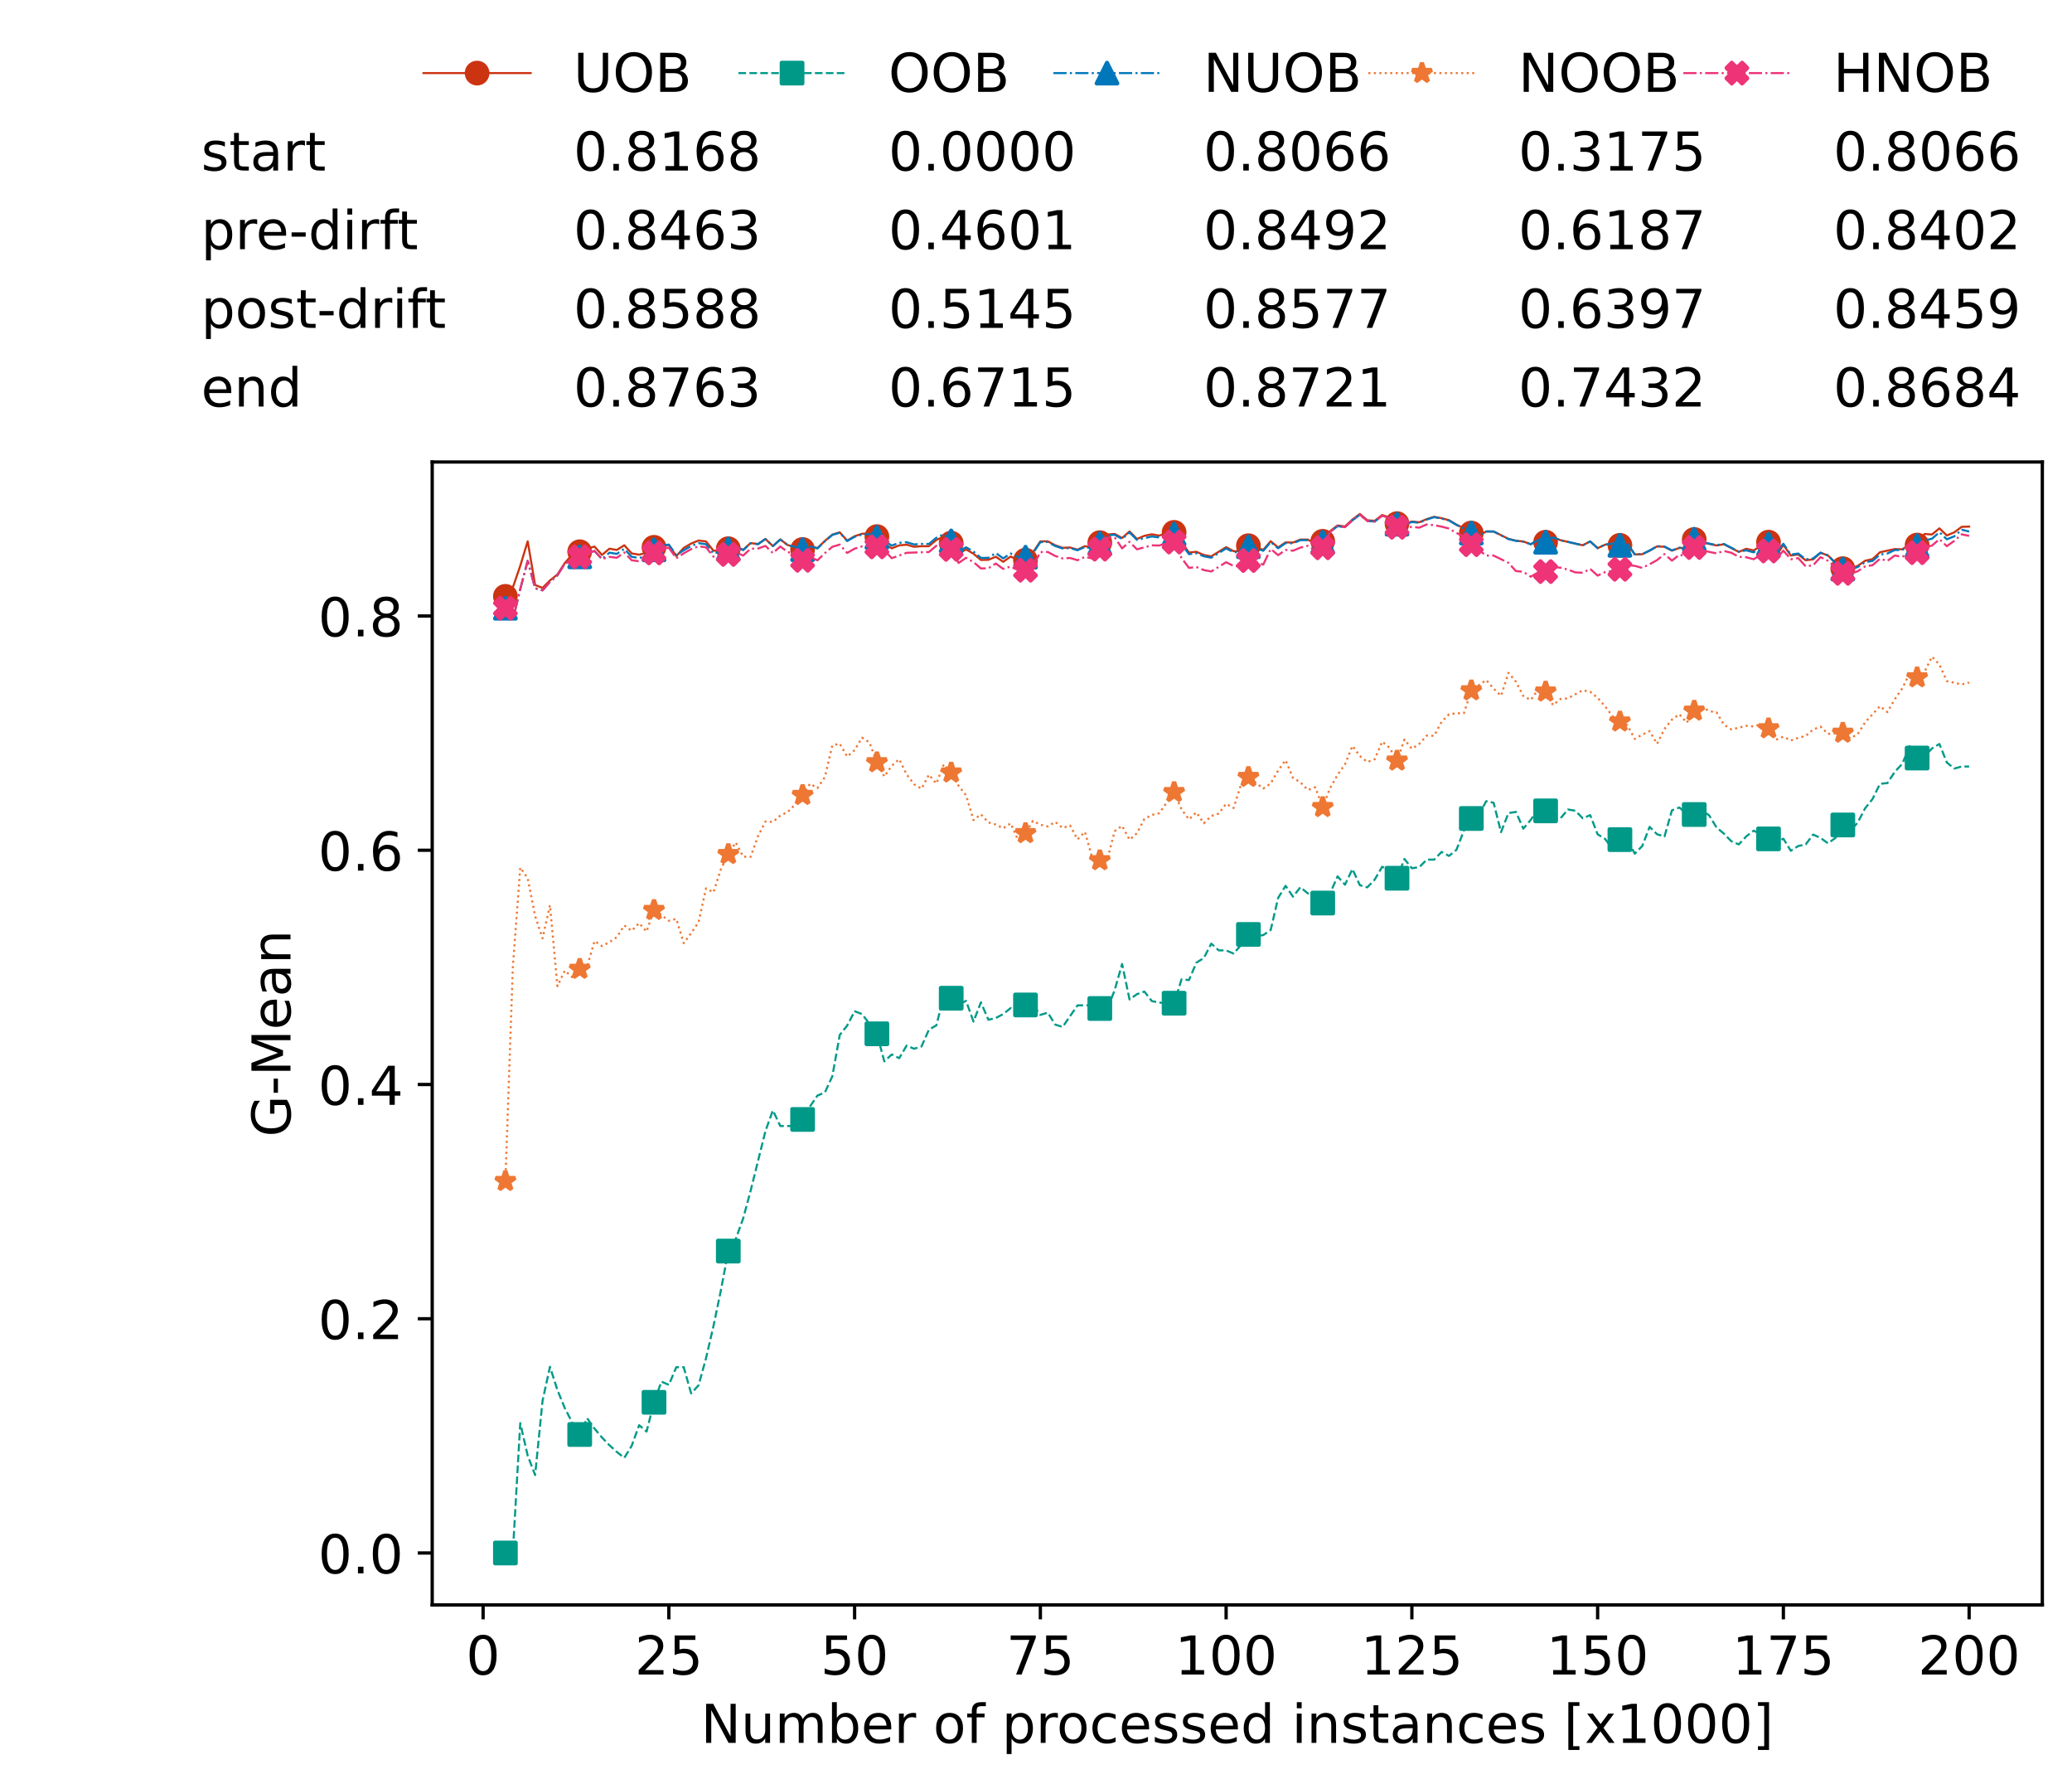 <?xml version="1.0" encoding="utf-8" standalone="no"?>
<!DOCTYPE svg PUBLIC "-//W3C//DTD SVG 1.1//EN"
  "http://www.w3.org/Graphics/SVG/1.1/DTD/svg11.dtd">
<!-- Created with matplotlib (https://matplotlib.org/) -->
<svg height="432.615pt" version="1.1" viewBox="0 0 502.65 432.615" width="502.65pt" xmlns="http://www.w3.org/2000/svg" xmlns:xlink="http://www.w3.org/1999/xlink">
 <defs>
  <style type="text/css">*{stroke-linecap:butt;stroke-linejoin:round;}</style>
 </defs>
 <g id="figure_1">
  <g id="patch_1">
   <path d="M 0 432.615 
L 502.65 432.615 
L 502.65 0 
L 0 0 
z
" style="fill:#ffffff;"/>
  </g>
  <g id="axes_1">
   <g id="patch_2">
    <path d="M 104.85 389.252 
L 495.45 389.252 
L 495.45 112.052 
L 104.85 112.052 
z
" style="fill:#ffffff;"/>
   </g>
   <g id="matplotlib.axis_1">
    <g id="xtick_1">
     <g id="line2d_1">
      <defs>
       <path d="M 0 0 
L 0 3.5 
" id="m96027c0f62" style="stroke:#000000;stroke-width:0.8;"/>
      </defs>
      <g>
       <use style="stroke:#000000;stroke-width:0.8;" x="117.197" xlink:href="#m96027c0f62" y="389.252"/>
      </g>
     </g>
     <g id="text_1">
      <!-- 0 -->
      <g transform="translate(113.061 406.13)scale(0.13 -0.13)">
       <defs>
        <path d="M 31.781 66.406 
Q 24.172 66.406 20.328 58.906 
Q 16.5 51.422 16.5 36.375 
Q 16.5 21.391 20.328 13.891 
Q 24.172 6.391 31.781 6.391 
Q 39.453 6.391 43.281 13.891 
Q 47.125 21.391 47.125 36.375 
Q 47.125 51.422 43.281 58.906 
Q 39.453 66.406 31.781 66.406 
z
M 31.781 74.219 
Q 44.047 74.219 50.516 64.516 
Q 56.984 54.828 56.984 36.375 
Q 56.984 17.969 50.516 8.266 
Q 44.047 -1.422 31.781 -1.422 
Q 19.531 -1.422 13.062 8.266 
Q 6.594 17.969 6.594 36.375 
Q 6.594 54.828 13.062 64.516 
Q 19.531 74.219 31.781 74.219 
z
" id="DejaVuSans-48"/>
       </defs>
       <use xlink:href="#DejaVuSans-48"/>
      </g>
     </g>
    </g>
    <g id="xtick_2">
     <g id="line2d_2">
      <g>
       <use style="stroke:#000000;stroke-width:0.8;" x="162.259" xlink:href="#m96027c0f62" y="389.252"/>
      </g>
     </g>
     <g id="text_2">
      <!-- 25 -->
      <g transform="translate(153.988 406.13)scale(0.13 -0.13)">
       <defs>
        <path d="M 19.188 8.297 
L 53.609 8.297 
L 53.609 0 
L 7.328 0 
L 7.328 8.297 
Q 12.938 14.109 22.625 23.891 
Q 32.328 33.688 34.812 36.531 
Q 39.547 41.844 41.422 45.531 
Q 43.312 49.219 43.312 52.781 
Q 43.312 58.594 39.234 62.25 
Q 35.156 65.922 28.609 65.922 
Q 23.969 65.922 18.812 64.312 
Q 13.672 62.703 7.812 59.422 
L 7.812 69.391 
Q 13.766 71.781 18.938 73 
Q 24.125 74.219 28.422 74.219 
Q 39.75 74.219 46.484 68.547 
Q 53.219 62.891 53.219 53.422 
Q 53.219 48.922 51.531 44.891 
Q 49.859 40.875 45.406 35.406 
Q 44.188 33.984 37.641 27.219 
Q 31.109 20.453 19.188 8.297 
z
" id="DejaVuSans-50"/>
        <path d="M 10.797 72.906 
L 49.516 72.906 
L 49.516 64.594 
L 19.828 64.594 
L 19.828 46.734 
Q 21.969 47.469 24.109 47.828 
Q 26.266 48.188 28.422 48.188 
Q 40.625 48.188 47.75 41.5 
Q 54.891 34.812 54.891 23.391 
Q 54.891 11.625 47.562 5.094 
Q 40.234 -1.422 26.906 -1.422 
Q 22.312 -1.422 17.547 -0.641 
Q 12.797 0.141 7.719 1.703 
L 7.719 11.625 
Q 12.109 9.234 16.797 8.062 
Q 21.484 6.891 26.703 6.891 
Q 35.156 6.891 40.078 11.328 
Q 45.016 15.766 45.016 23.391 
Q 45.016 31 40.078 35.438 
Q 35.156 39.891 26.703 39.891 
Q 22.75 39.891 18.812 39.016 
Q 14.891 38.141 10.797 36.281 
z
" id="DejaVuSans-53"/>
       </defs>
       <use xlink:href="#DejaVuSans-50"/>
       <use x="63.623" xlink:href="#DejaVuSans-53"/>
      </g>
     </g>
    </g>
    <g id="xtick_3">
     <g id="line2d_3">
      <g>
       <use style="stroke:#000000;stroke-width:0.8;" x="207.322" xlink:href="#m96027c0f62" y="389.252"/>
      </g>
     </g>
     <g id="text_3">
      <!-- 50 -->
      <g transform="translate(199.05 406.13)scale(0.13 -0.13)">
       <use xlink:href="#DejaVuSans-53"/>
       <use x="63.623" xlink:href="#DejaVuSans-48"/>
      </g>
     </g>
    </g>
    <g id="xtick_4">
     <g id="line2d_4">
      <g>
       <use style="stroke:#000000;stroke-width:0.8;" x="252.384" xlink:href="#m96027c0f62" y="389.252"/>
      </g>
     </g>
     <g id="text_4">
      <!-- 75 -->
      <g transform="translate(244.113 406.13)scale(0.13 -0.13)">
       <defs>
        <path d="M 8.203 72.906 
L 55.078 72.906 
L 55.078 68.703 
L 28.609 0 
L 18.312 0 
L 43.219 64.594 
L 8.203 64.594 
z
" id="DejaVuSans-55"/>
       </defs>
       <use xlink:href="#DejaVuSans-55"/>
       <use x="63.623" xlink:href="#DejaVuSans-53"/>
      </g>
     </g>
    </g>
    <g id="xtick_5">
     <g id="line2d_5">
      <g>
       <use style="stroke:#000000;stroke-width:0.8;" x="297.446" xlink:href="#m96027c0f62" y="389.252"/>
      </g>
     </g>
     <g id="text_5">
      <!-- 100 -->
      <g transform="translate(285.039 406.13)scale(0.13 -0.13)">
       <defs>
        <path d="M 12.406 8.297 
L 28.516 8.297 
L 28.516 63.922 
L 10.984 60.406 
L 10.984 69.391 
L 28.422 72.906 
L 38.281 72.906 
L 38.281 8.297 
L 54.391 8.297 
L 54.391 0 
L 12.406 0 
z
" id="DejaVuSans-49"/>
       </defs>
       <use xlink:href="#DejaVuSans-49"/>
       <use x="63.623" xlink:href="#DejaVuSans-48"/>
       <use x="127.246" xlink:href="#DejaVuSans-48"/>
      </g>
     </g>
    </g>
    <g id="xtick_6">
     <g id="line2d_6">
      <g>
       <use style="stroke:#000000;stroke-width:0.8;" x="342.509" xlink:href="#m96027c0f62" y="389.252"/>
      </g>
     </g>
     <g id="text_6">
      <!-- 125 -->
      <g transform="translate(330.102 406.13)scale(0.13 -0.13)">
       <use xlink:href="#DejaVuSans-49"/>
       <use x="63.623" xlink:href="#DejaVuSans-50"/>
       <use x="127.246" xlink:href="#DejaVuSans-53"/>
      </g>
     </g>
    </g>
    <g id="xtick_7">
     <g id="line2d_7">
      <g>
       <use style="stroke:#000000;stroke-width:0.8;" x="387.571" xlink:href="#m96027c0f62" y="389.252"/>
      </g>
     </g>
     <g id="text_7">
      <!-- 150 -->
      <g transform="translate(375.164 406.13)scale(0.13 -0.13)">
       <use xlink:href="#DejaVuSans-49"/>
       <use x="63.623" xlink:href="#DejaVuSans-53"/>
       <use x="127.246" xlink:href="#DejaVuSans-48"/>
      </g>
     </g>
    </g>
    <g id="xtick_8">
     <g id="line2d_8">
      <g>
       <use style="stroke:#000000;stroke-width:0.8;" x="432.633" xlink:href="#m96027c0f62" y="389.252"/>
      </g>
     </g>
     <g id="text_8">
      <!-- 175 -->
      <g transform="translate(420.226 406.13)scale(0.13 -0.13)">
       <use xlink:href="#DejaVuSans-49"/>
       <use x="63.623" xlink:href="#DejaVuSans-55"/>
       <use x="127.246" xlink:href="#DejaVuSans-53"/>
      </g>
     </g>
    </g>
    <g id="xtick_9">
     <g id="line2d_9">
      <g>
       <use style="stroke:#000000;stroke-width:0.8;" x="477.695" xlink:href="#m96027c0f62" y="389.252"/>
      </g>
     </g>
     <g id="text_9">
      <!-- 200 -->
      <g transform="translate(465.289 406.13)scale(0.13 -0.13)">
       <use xlink:href="#DejaVuSans-50"/>
       <use x="63.623" xlink:href="#DejaVuSans-48"/>
       <use x="127.246" xlink:href="#DejaVuSans-48"/>
      </g>
     </g>
    </g>
    <g id="text_10">
     <!-- Number of processed instances [x1000] -->
     <g transform="translate(170.025 422.711)scale(0.13 -0.13)">
      <defs>
       <path d="M 9.812 72.906 
L 23.094 72.906 
L 55.422 11.922 
L 55.422 72.906 
L 64.984 72.906 
L 64.984 0 
L 51.703 0 
L 19.391 60.984 
L 19.391 0 
L 9.812 0 
z
" id="DejaVuSans-78"/>
       <path d="M 8.5 21.578 
L 8.5 54.688 
L 17.484 54.688 
L 17.484 21.922 
Q 17.484 14.156 20.5 10.266 
Q 23.531 6.391 29.594 6.391 
Q 36.859 6.391 41.078 11.031 
Q 45.312 15.672 45.312 23.688 
L 45.312 54.688 
L 54.297 54.688 
L 54.297 0 
L 45.312 0 
L 45.312 8.406 
Q 42.047 3.422 37.719 1 
Q 33.406 -1.422 27.688 -1.422 
Q 18.266 -1.422 13.375 4.438 
Q 8.5 10.297 8.5 21.578 
z
M 31.109 56 
z
" id="DejaVuSans-117"/>
       <path d="M 52 44.188 
Q 55.375 50.25 60.062 53.125 
Q 64.75 56 71.094 56 
Q 79.641 56 84.281 50.016 
Q 88.922 44.047 88.922 33.016 
L 88.922 0 
L 79.891 0 
L 79.891 32.719 
Q 79.891 40.578 77.094 44.375 
Q 74.312 48.188 68.609 48.188 
Q 61.625 48.188 57.562 43.547 
Q 53.516 38.922 53.516 30.906 
L 53.516 0 
L 44.484 0 
L 44.484 32.719 
Q 44.484 40.625 41.703 44.406 
Q 38.922 48.188 33.109 48.188 
Q 26.219 48.188 22.156 43.531 
Q 18.109 38.875 18.109 30.906 
L 18.109 0 
L 9.078 0 
L 9.078 54.688 
L 18.109 54.688 
L 18.109 46.188 
Q 21.188 51.219 25.484 53.609 
Q 29.781 56 35.688 56 
Q 41.656 56 45.828 52.969 
Q 50 49.953 52 44.188 
z
" id="DejaVuSans-109"/>
       <path d="M 48.688 27.297 
Q 48.688 37.203 44.609 42.844 
Q 40.531 48.484 33.406 48.484 
Q 26.266 48.484 22.188 42.844 
Q 18.109 37.203 18.109 27.297 
Q 18.109 17.391 22.188 11.75 
Q 26.266 6.109 33.406 6.109 
Q 40.531 6.109 44.609 11.75 
Q 48.688 17.391 48.688 27.297 
z
M 18.109 46.391 
Q 20.953 51.266 25.266 53.625 
Q 29.594 56 35.594 56 
Q 45.562 56 51.781 48.094 
Q 58.016 40.188 58.016 27.297 
Q 58.016 14.406 51.781 6.484 
Q 45.562 -1.422 35.594 -1.422 
Q 29.594 -1.422 25.266 0.953 
Q 20.953 3.328 18.109 8.203 
L 18.109 0 
L 9.078 0 
L 9.078 75.984 
L 18.109 75.984 
z
" id="DejaVuSans-98"/>
       <path d="M 56.203 29.594 
L 56.203 25.203 
L 14.891 25.203 
Q 15.484 15.922 20.484 11.062 
Q 25.484 6.203 34.422 6.203 
Q 39.594 6.203 44.453 7.469 
Q 49.312 8.734 54.109 11.281 
L 54.109 2.781 
Q 49.266 0.734 44.188 -0.344 
Q 39.109 -1.422 33.891 -1.422 
Q 20.797 -1.422 13.156 6.188 
Q 5.516 13.812 5.516 26.812 
Q 5.516 40.234 12.766 48.109 
Q 20.016 56 32.328 56 
Q 43.359 56 49.781 48.891 
Q 56.203 41.797 56.203 29.594 
z
M 47.219 32.234 
Q 47.125 39.594 43.094 43.984 
Q 39.062 48.391 32.422 48.391 
Q 24.906 48.391 20.391 44.141 
Q 15.875 39.891 15.188 32.172 
z
" id="DejaVuSans-101"/>
       <path d="M 41.109 46.297 
Q 39.594 47.172 37.812 47.578 
Q 36.031 48 33.891 48 
Q 26.266 48 22.188 43.047 
Q 18.109 38.094 18.109 28.812 
L 18.109 0 
L 9.078 0 
L 9.078 54.688 
L 18.109 54.688 
L 18.109 46.188 
Q 20.953 51.172 25.484 53.578 
Q 30.031 56 36.531 56 
Q 37.453 56 38.578 55.875 
Q 39.703 55.766 41.062 55.516 
z
" id="DejaVuSans-114"/>
       <path id="DejaVuSans-32"/>
       <path d="M 30.609 48.391 
Q 23.391 48.391 19.188 42.75 
Q 14.984 37.109 14.984 27.297 
Q 14.984 17.484 19.156 11.844 
Q 23.344 6.203 30.609 6.203 
Q 37.797 6.203 41.984 11.859 
Q 46.188 17.531 46.188 27.297 
Q 46.188 37.016 41.984 42.703 
Q 37.797 48.391 30.609 48.391 
z
M 30.609 56 
Q 42.328 56 49.016 48.375 
Q 55.719 40.766 55.719 27.297 
Q 55.719 13.875 49.016 6.219 
Q 42.328 -1.422 30.609 -1.422 
Q 18.844 -1.422 12.172 6.219 
Q 5.516 13.875 5.516 27.297 
Q 5.516 40.766 12.172 48.375 
Q 18.844 56 30.609 56 
z
" id="DejaVuSans-111"/>
       <path d="M 37.109 75.984 
L 37.109 68.5 
L 28.516 68.5 
Q 23.688 68.5 21.797 66.547 
Q 19.922 64.594 19.922 59.516 
L 19.922 54.688 
L 34.719 54.688 
L 34.719 47.703 
L 19.922 47.703 
L 19.922 0 
L 10.891 0 
L 10.891 47.703 
L 2.297 47.703 
L 2.297 54.688 
L 10.891 54.688 
L 10.891 58.5 
Q 10.891 67.625 15.141 71.797 
Q 19.391 75.984 28.609 75.984 
z
" id="DejaVuSans-102"/>
       <path d="M 18.109 8.203 
L 18.109 -20.797 
L 9.078 -20.797 
L 9.078 54.688 
L 18.109 54.688 
L 18.109 46.391 
Q 20.953 51.266 25.266 53.625 
Q 29.594 56 35.594 56 
Q 45.562 56 51.781 48.094 
Q 58.016 40.188 58.016 27.297 
Q 58.016 14.406 51.781 6.484 
Q 45.562 -1.422 35.594 -1.422 
Q 29.594 -1.422 25.266 0.953 
Q 20.953 3.328 18.109 8.203 
z
M 48.688 27.297 
Q 48.688 37.203 44.609 42.844 
Q 40.531 48.484 33.406 48.484 
Q 26.266 48.484 22.188 42.844 
Q 18.109 37.203 18.109 27.297 
Q 18.109 17.391 22.188 11.75 
Q 26.266 6.109 33.406 6.109 
Q 40.531 6.109 44.609 11.75 
Q 48.688 17.391 48.688 27.297 
z
" id="DejaVuSans-112"/>
       <path d="M 48.781 52.594 
L 48.781 44.188 
Q 44.969 46.297 41.141 47.344 
Q 37.312 48.391 33.406 48.391 
Q 24.656 48.391 19.812 42.844 
Q 14.984 37.312 14.984 27.297 
Q 14.984 17.281 19.812 11.734 
Q 24.656 6.203 33.406 6.203 
Q 37.312 6.203 41.141 7.25 
Q 44.969 8.297 48.781 10.406 
L 48.781 2.094 
Q 45.016 0.344 40.984 -0.531 
Q 36.969 -1.422 32.422 -1.422 
Q 20.062 -1.422 12.781 6.344 
Q 5.516 14.109 5.516 27.297 
Q 5.516 40.672 12.859 48.328 
Q 20.219 56 33.016 56 
Q 37.156 56 41.109 55.141 
Q 45.062 54.297 48.781 52.594 
z
" id="DejaVuSans-99"/>
       <path d="M 44.281 53.078 
L 44.281 44.578 
Q 40.484 46.531 36.375 47.5 
Q 32.281 48.484 27.875 48.484 
Q 21.188 48.484 17.844 46.438 
Q 14.5 44.391 14.5 40.281 
Q 14.5 37.156 16.891 35.375 
Q 19.281 33.594 26.516 31.984 
L 29.594 31.297 
Q 39.156 29.25 43.188 25.516 
Q 47.219 21.781 47.219 15.094 
Q 47.219 7.469 41.188 3.016 
Q 35.156 -1.422 24.609 -1.422 
Q 20.219 -1.422 15.453 -0.562 
Q 10.688 0.297 5.422 2 
L 5.422 11.281 
Q 10.406 8.688 15.234 7.391 
Q 20.062 6.109 24.812 6.109 
Q 31.156 6.109 34.562 8.281 
Q 37.984 10.453 37.984 14.406 
Q 37.984 18.062 35.516 20.016 
Q 33.062 21.969 24.703 23.781 
L 21.578 24.516 
Q 13.234 26.266 9.516 29.906 
Q 5.812 33.547 5.812 39.891 
Q 5.812 47.609 11.281 51.797 
Q 16.75 56 26.812 56 
Q 31.781 56 36.172 55.266 
Q 40.578 54.547 44.281 53.078 
z
" id="DejaVuSans-115"/>
       <path d="M 45.406 46.391 
L 45.406 75.984 
L 54.391 75.984 
L 54.391 0 
L 45.406 0 
L 45.406 8.203 
Q 42.578 3.328 38.25 0.953 
Q 33.938 -1.422 27.875 -1.422 
Q 17.969 -1.422 11.734 6.484 
Q 5.516 14.406 5.516 27.297 
Q 5.516 40.188 11.734 48.094 
Q 17.969 56 27.875 56 
Q 33.938 56 38.25 53.625 
Q 42.578 51.266 45.406 46.391 
z
M 14.797 27.297 
Q 14.797 17.391 18.875 11.75 
Q 22.953 6.109 30.078 6.109 
Q 37.203 6.109 41.297 11.75 
Q 45.406 17.391 45.406 27.297 
Q 45.406 37.203 41.297 42.844 
Q 37.203 48.484 30.078 48.484 
Q 22.953 48.484 18.875 42.844 
Q 14.797 37.203 14.797 27.297 
z
" id="DejaVuSans-100"/>
       <path d="M 9.422 54.688 
L 18.406 54.688 
L 18.406 0 
L 9.422 0 
z
M 9.422 75.984 
L 18.406 75.984 
L 18.406 64.594 
L 9.422 64.594 
z
" id="DejaVuSans-105"/>
       <path d="M 54.891 33.016 
L 54.891 0 
L 45.906 0 
L 45.906 32.719 
Q 45.906 40.484 42.875 44.328 
Q 39.844 48.188 33.797 48.188 
Q 26.516 48.188 22.312 43.547 
Q 18.109 38.922 18.109 30.906 
L 18.109 0 
L 9.078 0 
L 9.078 54.688 
L 18.109 54.688 
L 18.109 46.188 
Q 21.344 51.125 25.703 53.562 
Q 30.078 56 35.797 56 
Q 45.219 56 50.047 50.172 
Q 54.891 44.344 54.891 33.016 
z
" id="DejaVuSans-110"/>
       <path d="M 18.312 70.219 
L 18.312 54.688 
L 36.812 54.688 
L 36.812 47.703 
L 18.312 47.703 
L 18.312 18.016 
Q 18.312 11.328 20.141 9.422 
Q 21.969 7.516 27.594 7.516 
L 36.812 7.516 
L 36.812 0 
L 27.594 0 
Q 17.188 0 13.234 3.875 
Q 9.281 7.766 9.281 18.016 
L 9.281 47.703 
L 2.688 47.703 
L 2.688 54.688 
L 9.281 54.688 
L 9.281 70.219 
z
" id="DejaVuSans-116"/>
       <path d="M 34.281 27.484 
Q 23.391 27.484 19.188 25 
Q 14.984 22.516 14.984 16.5 
Q 14.984 11.719 18.141 8.906 
Q 21.297 6.109 26.703 6.109 
Q 34.188 6.109 38.703 11.406 
Q 43.219 16.703 43.219 25.484 
L 43.219 27.484 
z
M 52.203 31.203 
L 52.203 0 
L 43.219 0 
L 43.219 8.297 
Q 40.141 3.328 35.547 0.953 
Q 30.953 -1.422 24.312 -1.422 
Q 15.922 -1.422 10.953 3.297 
Q 6 8.016 6 15.922 
Q 6 25.141 12.172 29.828 
Q 18.359 34.516 30.609 34.516 
L 43.219 34.516 
L 43.219 35.406 
Q 43.219 41.609 39.141 45 
Q 35.062 48.391 27.688 48.391 
Q 23 48.391 18.547 47.266 
Q 14.109 46.141 10.016 43.891 
L 10.016 52.203 
Q 14.938 54.109 19.578 55.047 
Q 24.219 56 28.609 56 
Q 40.484 56 46.344 49.844 
Q 52.203 43.703 52.203 31.203 
z
" id="DejaVuSans-97"/>
       <path d="M 8.594 75.984 
L 29.297 75.984 
L 29.297 69 
L 17.578 69 
L 17.578 -6.203 
L 29.297 -6.203 
L 29.297 -13.188 
L 8.594 -13.188 
z
" id="DejaVuSans-91"/>
       <path d="M 54.891 54.688 
L 35.109 28.078 
L 55.906 0 
L 45.312 0 
L 29.391 21.484 
L 13.484 0 
L 2.875 0 
L 24.125 28.609 
L 4.688 54.688 
L 15.281 54.688 
L 29.781 35.203 
L 44.281 54.688 
z
" id="DejaVuSans-120"/>
       <path d="M 30.422 75.984 
L 30.422 -13.188 
L 9.719 -13.188 
L 9.719 -6.203 
L 21.391 -6.203 
L 21.391 69 
L 9.719 69 
L 9.719 75.984 
z
" id="DejaVuSans-93"/>
      </defs>
      <use xlink:href="#DejaVuSans-78"/>
      <use x="74.805" xlink:href="#DejaVuSans-117"/>
      <use x="138.184" xlink:href="#DejaVuSans-109"/>
      <use x="235.596" xlink:href="#DejaVuSans-98"/>
      <use x="299.072" xlink:href="#DejaVuSans-101"/>
      <use x="360.596" xlink:href="#DejaVuSans-114"/>
      <use x="401.709" xlink:href="#DejaVuSans-32"/>
      <use x="433.496" xlink:href="#DejaVuSans-111"/>
      <use x="494.678" xlink:href="#DejaVuSans-102"/>
      <use x="529.883" xlink:href="#DejaVuSans-32"/>
      <use x="561.67" xlink:href="#DejaVuSans-112"/>
      <use x="625.146" xlink:href="#DejaVuSans-114"/>
      <use x="664.01" xlink:href="#DejaVuSans-111"/>
      <use x="725.191" xlink:href="#DejaVuSans-99"/>
      <use x="780.172" xlink:href="#DejaVuSans-101"/>
      <use x="841.695" xlink:href="#DejaVuSans-115"/>
      <use x="893.795" xlink:href="#DejaVuSans-115"/>
      <use x="945.895" xlink:href="#DejaVuSans-101"/>
      <use x="1007.418" xlink:href="#DejaVuSans-100"/>
      <use x="1070.895" xlink:href="#DejaVuSans-32"/>
      <use x="1102.682" xlink:href="#DejaVuSans-105"/>
      <use x="1130.465" xlink:href="#DejaVuSans-110"/>
      <use x="1193.844" xlink:href="#DejaVuSans-115"/>
      <use x="1245.943" xlink:href="#DejaVuSans-116"/>
      <use x="1285.152" xlink:href="#DejaVuSans-97"/>
      <use x="1346.432" xlink:href="#DejaVuSans-110"/>
      <use x="1409.811" xlink:href="#DejaVuSans-99"/>
      <use x="1464.791" xlink:href="#DejaVuSans-101"/>
      <use x="1526.314" xlink:href="#DejaVuSans-115"/>
      <use x="1578.414" xlink:href="#DejaVuSans-32"/>
      <use x="1610.201" xlink:href="#DejaVuSans-91"/>
      <use x="1649.215" xlink:href="#DejaVuSans-120"/>
      <use x="1708.395" xlink:href="#DejaVuSans-49"/>
      <use x="1772.018" xlink:href="#DejaVuSans-48"/>
      <use x="1835.641" xlink:href="#DejaVuSans-48"/>
      <use x="1899.264" xlink:href="#DejaVuSans-48"/>
      <use x="1962.887" xlink:href="#DejaVuSans-93"/>
     </g>
    </g>
   </g>
   <g id="matplotlib.axis_2">
    <g id="ytick_1">
     <g id="line2d_10">
      <defs>
       <path d="M 0 0 
L -3.5 0 
" id="m4c1f558064" style="stroke:#000000;stroke-width:0.8;"/>
      </defs>
      <g>
       <use style="stroke:#000000;stroke-width:0.8;" x="104.85" xlink:href="#m4c1f558064" y="376.652"/>
      </g>
     </g>
     <g id="text_11">
      <!-- 0.0 -->
      <g transform="translate(77.176 381.591)scale(0.13 -0.13)">
       <defs>
        <path d="M 10.688 12.406 
L 21 12.406 
L 21 0 
L 10.688 0 
z
" id="DejaVuSans-46"/>
       </defs>
       <use xlink:href="#DejaVuSans-48"/>
       <use x="63.623" xlink:href="#DejaVuSans-46"/>
       <use x="95.41" xlink:href="#DejaVuSans-48"/>
      </g>
     </g>
    </g>
    <g id="ytick_2">
     <g id="line2d_11">
      <g>
       <use style="stroke:#000000;stroke-width:0.8;" x="104.85" xlink:href="#m4c1f558064" y="319.839"/>
      </g>
     </g>
     <g id="text_12">
      <!-- 0.2 -->
      <g transform="translate(77.176 324.778)scale(0.13 -0.13)">
       <use xlink:href="#DejaVuSans-48"/>
       <use x="63.623" xlink:href="#DejaVuSans-46"/>
       <use x="95.41" xlink:href="#DejaVuSans-50"/>
      </g>
     </g>
    </g>
    <g id="ytick_3">
     <g id="line2d_12">
      <g>
       <use style="stroke:#000000;stroke-width:0.8;" x="104.85" xlink:href="#m4c1f558064" y="263.026"/>
      </g>
     </g>
     <g id="text_13">
      <!-- 0.4 -->
      <g transform="translate(77.176 267.965)scale(0.13 -0.13)">
       <defs>
        <path d="M 37.797 64.312 
L 12.891 25.391 
L 37.797 25.391 
z
M 35.203 72.906 
L 47.609 72.906 
L 47.609 25.391 
L 58.016 25.391 
L 58.016 17.188 
L 47.609 17.188 
L 47.609 0 
L 37.797 0 
L 37.797 17.188 
L 4.891 17.188 
L 4.891 26.703 
z
" id="DejaVuSans-52"/>
       </defs>
       <use xlink:href="#DejaVuSans-48"/>
       <use x="63.623" xlink:href="#DejaVuSans-46"/>
       <use x="95.41" xlink:href="#DejaVuSans-52"/>
      </g>
     </g>
    </g>
    <g id="ytick_4">
     <g id="line2d_13">
      <g>
       <use style="stroke:#000000;stroke-width:0.8;" x="104.85" xlink:href="#m4c1f558064" y="206.213"/>
      </g>
     </g>
     <g id="text_14">
      <!-- 0.6 -->
      <g transform="translate(77.176 211.152)scale(0.13 -0.13)">
       <defs>
        <path d="M 33.016 40.375 
Q 26.375 40.375 22.484 35.828 
Q 18.609 31.297 18.609 23.391 
Q 18.609 15.531 22.484 10.953 
Q 26.375 6.391 33.016 6.391 
Q 39.656 6.391 43.531 10.953 
Q 47.406 15.531 47.406 23.391 
Q 47.406 31.297 43.531 35.828 
Q 39.656 40.375 33.016 40.375 
z
M 52.594 71.297 
L 52.594 62.312 
Q 48.875 64.062 45.094 64.984 
Q 41.312 65.922 37.594 65.922 
Q 27.828 65.922 22.672 59.328 
Q 17.531 52.734 16.797 39.406 
Q 19.672 43.656 24.016 45.922 
Q 28.375 48.188 33.594 48.188 
Q 44.578 48.188 50.953 41.516 
Q 57.328 34.859 57.328 23.391 
Q 57.328 12.156 50.688 5.359 
Q 44.047 -1.422 33.016 -1.422 
Q 20.359 -1.422 13.672 8.266 
Q 6.984 17.969 6.984 36.375 
Q 6.984 53.656 15.188 63.938 
Q 23.391 74.219 37.203 74.219 
Q 40.922 74.219 44.703 73.484 
Q 48.484 72.75 52.594 71.297 
z
" id="DejaVuSans-54"/>
       </defs>
       <use xlink:href="#DejaVuSans-48"/>
       <use x="63.623" xlink:href="#DejaVuSans-46"/>
       <use x="95.41" xlink:href="#DejaVuSans-54"/>
      </g>
     </g>
    </g>
    <g id="ytick_5">
     <g id="line2d_14">
      <g>
       <use style="stroke:#000000;stroke-width:0.8;" x="104.85" xlink:href="#m4c1f558064" y="149.4"/>
      </g>
     </g>
     <g id="text_15">
      <!-- 0.8 -->
      <g transform="translate(77.176 154.339)scale(0.13 -0.13)">
       <defs>
        <path d="M 31.781 34.625 
Q 24.75 34.625 20.719 30.859 
Q 16.703 27.094 16.703 20.516 
Q 16.703 13.922 20.719 10.156 
Q 24.75 6.391 31.781 6.391 
Q 38.812 6.391 42.859 10.172 
Q 46.922 13.969 46.922 20.516 
Q 46.922 27.094 42.891 30.859 
Q 38.875 34.625 31.781 34.625 
z
M 21.922 38.812 
Q 15.578 40.375 12.031 44.719 
Q 8.5 49.078 8.5 55.328 
Q 8.5 64.062 14.719 69.141 
Q 20.953 74.219 31.781 74.219 
Q 42.672 74.219 48.875 69.141 
Q 55.078 64.062 55.078 55.328 
Q 55.078 49.078 51.531 44.719 
Q 48 40.375 41.703 38.812 
Q 48.828 37.156 52.797 32.312 
Q 56.781 27.484 56.781 20.516 
Q 56.781 9.906 50.312 4.234 
Q 43.844 -1.422 31.781 -1.422 
Q 19.734 -1.422 13.25 4.234 
Q 6.781 9.906 6.781 20.516 
Q 6.781 27.484 10.781 32.312 
Q 14.797 37.156 21.922 38.812 
z
M 18.312 54.391 
Q 18.312 48.734 21.844 45.562 
Q 25.391 42.391 31.781 42.391 
Q 38.141 42.391 41.719 45.562 
Q 45.312 48.734 45.312 54.391 
Q 45.312 60.062 41.719 63.234 
Q 38.141 66.406 31.781 66.406 
Q 25.391 66.406 21.844 63.234 
Q 18.312 60.062 18.312 54.391 
z
" id="DejaVuSans-56"/>
       </defs>
       <use xlink:href="#DejaVuSans-48"/>
       <use x="63.623" xlink:href="#DejaVuSans-46"/>
       <use x="95.41" xlink:href="#DejaVuSans-56"/>
      </g>
     </g>
    </g>
    <g id="text_16">
     <!-- G-Mean -->
     <g transform="translate(70.472 275.744)rotate(-90)scale(0.13 -0.13)">
      <defs>
       <path d="M 59.516 10.406 
L 59.516 29.984 
L 43.406 29.984 
L 43.406 38.094 
L 69.281 38.094 
L 69.281 6.781 
Q 63.578 2.734 56.688 0.656 
Q 49.812 -1.422 42 -1.422 
Q 24.906 -1.422 15.25 8.562 
Q 5.609 18.562 5.609 36.375 
Q 5.609 54.25 15.25 64.234 
Q 24.906 74.219 42 74.219 
Q 49.125 74.219 55.547 72.453 
Q 61.969 70.703 67.391 67.281 
L 67.391 56.781 
Q 61.922 61.422 55.766 63.766 
Q 49.609 66.109 42.828 66.109 
Q 29.438 66.109 22.719 58.641 
Q 16.016 51.172 16.016 36.375 
Q 16.016 21.625 22.719 14.156 
Q 29.438 6.688 42.828 6.688 
Q 48.047 6.688 52.141 7.594 
Q 56.25 8.5 59.516 10.406 
z
" id="DejaVuSans-71"/>
       <path d="M 4.891 31.391 
L 31.203 31.391 
L 31.203 23.391 
L 4.891 23.391 
z
" id="DejaVuSans-45"/>
       <path d="M 9.812 72.906 
L 24.516 72.906 
L 43.109 23.297 
L 61.812 72.906 
L 76.516 72.906 
L 76.516 0 
L 66.891 0 
L 66.891 64.016 
L 48.094 14.016 
L 38.188 14.016 
L 19.391 64.016 
L 19.391 0 
L 9.812 0 
z
" id="DejaVuSans-77"/>
      </defs>
      <use xlink:href="#DejaVuSans-71"/>
      <use x="77.49" xlink:href="#DejaVuSans-45"/>
      <use x="113.574" xlink:href="#DejaVuSans-77"/>
      <use x="199.854" xlink:href="#DejaVuSans-101"/>
      <use x="261.377" xlink:href="#DejaVuSans-97"/>
      <use x="322.656" xlink:href="#DejaVuSans-110"/>
     </g>
    </g>
   </g>
   <g id="line2d_15"/>
   <g id="line2d_16"/>
   <g id="line2d_17"/>
   <g id="line2d_18"/>
   <g id="line2d_19"/>
   <g id="line2d_20">
    <path clip-path="url(#pe485b2987a)" d="M 122.605 144.636 
L 124.407 142.494 
L 126.21 137.239 
L 128.012 131.289 
L 129.815 141.877 
L 131.617 142.587 
L 133.419 140.78 
L 135.222 139.338 
L 137.024 136.558 
L 138.827 134.479 
L 140.629 133.814 
L 142.432 133.021 
L 144.234 132.573 
L 146.037 134.592 
L 147.839 133.077 
L 149.642 133.378 
L 151.444 132.245 
L 153.247 134.228 
L 155.049 134.524 
L 156.852 134.077 
L 158.654 132.741 
L 160.457 132.337 
L 162.259 132.185 
L 164.062 134.879 
L 165.864 132.892 
L 167.667 131.829 
L 169.469 131.096 
L 171.272 131.315 
L 173.074 133.551 
L 174.877 133.658 
L 178.482 132.576 
L 180.284 133.348 
L 182.087 131.715 
L 183.889 131.95 
L 185.692 130.726 
L 187.494 132.433 
L 189.297 130.821 
L 191.099 132.207 
L 192.902 132.594 
L 194.704 133.269 
L 196.507 132.404 
L 198.309 132.945 
L 200.112 131.178 
L 201.914 129.668 
L 203.717 129.113 
L 205.519 131.119 
L 207.322 130.052 
L 209.124 129.463 
L 210.927 129.349 
L 212.729 130.145 
L 214.532 131.868 
L 216.334 132.994 
L 218.137 132.261 
L 219.939 132.105 
L 221.742 132.611 
L 223.544 132.47 
L 225.347 132.47 
L 227.149 130.969 
L 228.952 130.092 
L 230.754 131.725 
L 232.557 134.227 
L 234.359 133.254 
L 236.162 134.29 
L 237.964 135.814 
L 239.767 135.775 
L 241.569 135.023 
L 243.372 136.255 
L 245.174 134.979 
L 246.976 135.828 
L 248.779 135.857 
L 250.581 133.992 
L 252.384 131.299 
L 254.186 131.288 
L 255.989 132.253 
L 257.791 132.871 
L 259.594 132.789 
L 261.396 133.318 
L 263.199 132.461 
L 265.001 132.87 
L 266.804 131.609 
L 268.606 129.641 
L 270.409 129.489 
L 272.211 130.482 
L 274.014 128.895 
L 275.816 130.725 
L 277.619 129.948 
L 279.421 129.58 
L 281.224 129.902 
L 283.026 129.33 
L 284.829 129.113 
L 288.434 134.013 
L 290.236 133.828 
L 292.039 134.603 
L 293.841 134.939 
L 297.446 132.711 
L 299.249 133.676 
L 301.051 133.654 
L 302.854 132.348 
L 304.656 132.696 
L 306.459 133.36 
L 308.261 131.271 
L 310.064 132.784 
L 311.866 131.549 
L 313.669 131.586 
L 315.471 130.853 
L 317.274 130.853 
L 319.076 131.972 
L 320.879 131.284 
L 322.681 128.814 
L 324.484 127.437 
L 326.286 127.685 
L 328.089 126.012 
L 329.891 124.652 
L 331.694 126.177 
L 333.496 126.317 
L 335.299 124.91 
L 337.101 125.501 
L 338.904 126.993 
L 340.706 127.127 
L 342.509 126.484 
L 344.311 126.661 
L 346.114 125.905 
L 347.916 125.345 
L 349.719 125.691 
L 351.521 126.167 
L 353.324 127.249 
L 355.126 128.11 
L 356.928 129.277 
L 358.731 129.988 
L 360.533 128.893 
L 362.336 128.894 
L 365.941 130.701 
L 367.743 131.141 
L 369.546 131.329 
L 371.348 131.992 
L 373.151 130.947 
L 374.953 131.499 
L 376.756 130.337 
L 378.558 131.009 
L 382.163 131.838 
L 383.966 132.247 
L 385.768 131.306 
L 387.571 132.951 
L 389.373 132.104 
L 391.176 131.81 
L 392.978 132.256 
L 394.781 131.835 
L 396.583 134.462 
L 398.386 134.421 
L 400.188 133.555 
L 401.991 132.517 
L 403.793 132.614 
L 405.596 133.552 
L 407.398 132.891 
L 409.201 132.896 
L 411.003 130.841 
L 412.806 131.529 
L 416.411 132.295 
L 418.213 132 
L 421.818 133.854 
L 423.621 133.096 
L 425.423 133.493 
L 427.226 132.376 
L 429.028 131.488 
L 430.831 134.981 
L 432.633 132.139 
L 434.436 134.733 
L 436.238 134.48 
L 438.041 135.882 
L 439.843 135.675 
L 441.646 134.071 
L 443.448 134.713 
L 445.251 136.501 
L 447.053 137.916 
L 448.856 137.959 
L 450.658 137.255 
L 452.461 136.004 
L 454.263 135.602 
L 456.066 133.938 
L 459.671 133.162 
L 461.473 133.232 
L 463.276 132.029 
L 465.078 132.19 
L 466.881 129.504 
L 468.683 129.636 
L 470.485 128.141 
L 472.288 129.873 
L 474.09 129.115 
L 475.893 127.772 
L 477.695 127.716 
L 477.695 127.716 
" style="fill:none;stroke:#cc3311;stroke-linecap:square;stroke-width:0.5;"/>
    <defs>
     <path d="M 0 2.5 
C 0.663 2.5 1.299 2.237 1.768 1.768 
C 2.237 1.299 2.5 0.663 2.5 0 
C 2.5 -0.663 2.237 -1.299 1.768 -1.768 
C 1.299 -2.237 0.663 -2.5 0 -2.5 
C -0.663 -2.5 -1.299 -2.237 -1.768 -1.768 
C -2.237 -1.299 -2.5 -0.663 -2.5 0 
C -2.5 0.663 -2.237 1.299 -1.768 1.768 
C -1.299 2.237 -0.663 2.5 0 2.5 
z
" id="me496ae15ee" style="stroke:#cc3311;"/>
    </defs>
    <g clip-path="url(#pe485b2987a)">
     <use style="fill:#cc3311;stroke:#cc3311;" x="122.605" xlink:href="#me496ae15ee" y="144.636"/>
     <use style="fill:#cc3311;stroke:#cc3311;" x="140.629" xlink:href="#me496ae15ee" y="133.814"/>
     <use style="fill:#cc3311;stroke:#cc3311;" x="158.654" xlink:href="#me496ae15ee" y="132.741"/>
     <use style="fill:#cc3311;stroke:#cc3311;" x="176.679" xlink:href="#me496ae15ee" y="133.074"/>
     <use style="fill:#cc3311;stroke:#cc3311;" x="194.704" xlink:href="#me496ae15ee" y="133.269"/>
     <use style="fill:#cc3311;stroke:#cc3311;" x="212.729" xlink:href="#me496ae15ee" y="130.145"/>
     <use style="fill:#cc3311;stroke:#cc3311;" x="230.754" xlink:href="#me496ae15ee" y="131.725"/>
     <use style="fill:#cc3311;stroke:#cc3311;" x="248.779" xlink:href="#me496ae15ee" y="135.857"/>
     <use style="fill:#cc3311;stroke:#cc3311;" x="266.804" xlink:href="#me496ae15ee" y="131.609"/>
     <use style="fill:#cc3311;stroke:#cc3311;" x="284.829" xlink:href="#me496ae15ee" y="129.113"/>
     <use style="fill:#cc3311;stroke:#cc3311;" x="302.854" xlink:href="#me496ae15ee" y="132.348"/>
     <use style="fill:#cc3311;stroke:#cc3311;" x="320.879" xlink:href="#me496ae15ee" y="131.284"/>
     <use style="fill:#cc3311;stroke:#cc3311;" x="338.904" xlink:href="#me496ae15ee" y="126.993"/>
     <use style="fill:#cc3311;stroke:#cc3311;" x="356.928" xlink:href="#me496ae15ee" y="129.277"/>
     <use style="fill:#cc3311;stroke:#cc3311;" x="374.953" xlink:href="#me496ae15ee" y="131.499"/>
     <use style="fill:#cc3311;stroke:#cc3311;" x="392.978" xlink:href="#me496ae15ee" y="132.256"/>
     <use style="fill:#cc3311;stroke:#cc3311;" x="411.003" xlink:href="#me496ae15ee" y="130.841"/>
     <use style="fill:#cc3311;stroke:#cc3311;" x="429.028" xlink:href="#me496ae15ee" y="131.488"/>
     <use style="fill:#cc3311;stroke:#cc3311;" x="447.053" xlink:href="#me496ae15ee" y="137.916"/>
     <use style="fill:#cc3311;stroke:#cc3311;" x="465.078" xlink:href="#me496ae15ee" y="132.19"/>
    </g>
   </g>
   <g id="line2d_21"/>
   <g id="line2d_22"/>
   <g id="line2d_23"/>
   <g id="line2d_24"/>
   <g id="line2d_25">
    <path clip-path="url(#pe485b2987a)" d="M 122.605 376.652 
L 124.407 376.652 
L 126.21 345.153 
L 128.012 353.028 
L 129.815 357.752 
L 131.617 339.74 
L 133.419 331.486 
L 135.222 337.132 
L 137.024 341.523 
L 138.827 345.036 
L 140.629 347.91 
L 142.432 343.979 
L 144.234 346.492 
L 146.037 348.646 
L 147.839 350.513 
L 149.642 352.147 
L 151.444 353.588 
L 153.247 350.652 
L 155.049 345.655 
L 156.852 347.205 
L 158.654 340.107 
L 160.457 335.088 
L 162.259 335.873 
L 164.062 331.591 
L 165.864 331.591 
L 167.667 337.94 
L 169.469 335.985 
L 171.272 329.427 
L 173.074 321.66 
L 174.877 312.979 
L 176.679 303.423 
L 178.482 300.53 
L 180.284 295.522 
L 182.087 288.826 
L 185.692 274.315 
L 187.494 269.301 
L 189.297 273.097 
L 192.902 273.093 
L 194.704 271.503 
L 196.507 268.338 
L 198.309 265.706 
L 200.112 264.974 
L 201.914 261.037 
L 203.717 251.014 
L 205.519 248.733 
L 207.322 245.269 
L 209.124 245.938 
L 212.729 250.734 
L 214.532 257.423 
L 216.334 255.743 
L 218.137 256.649 
L 219.939 253.596 
L 221.742 254.355 
L 223.544 253.812 
L 225.347 249.723 
L 227.149 248.686 
L 228.952 241.598 
L 230.754 242.099 
L 232.557 243.588 
L 234.359 242.749 
L 236.162 247.763 
L 237.964 243.101 
L 239.767 247.332 
L 241.569 246.911 
L 243.372 245.943 
L 245.174 244.498 
L 246.976 245.286 
L 248.779 243.735 
L 250.581 243.735 
L 252.384 246.15 
L 254.186 245.604 
L 255.989 248.502 
L 257.791 249.063 
L 261.396 243.833 
L 265.001 243.819 
L 266.804 244.597 
L 268.606 244.721 
L 270.409 240.151 
L 272.211 233.803 
L 274.014 242.402 
L 275.816 241.118 
L 277.619 240.495 
L 279.421 242.797 
L 281.224 243.152 
L 283.026 243.349 
L 284.829 243.313 
L 286.631 237.521 
L 288.434 237.705 
L 290.236 233.47 
L 292.039 232.355 
L 293.841 228.862 
L 295.644 230.491 
L 297.446 230.509 
L 299.249 231.267 
L 301.051 229.243 
L 302.854 226.63 
L 304.656 227.067 
L 306.459 226.79 
L 308.261 225.555 
L 310.064 217.779 
L 311.866 214.843 
L 313.669 217.472 
L 315.471 215.181 
L 317.274 216.68 
L 319.076 216.683 
L 320.879 219.022 
L 322.681 216.631 
L 324.484 212.55 
L 326.286 214.573 
L 328.089 210.771 
L 329.891 214.691 
L 331.694 215.211 
L 333.496 213.331 
L 335.299 210.218 
L 337.101 211.16 
L 338.904 213.004 
L 340.706 208.329 
L 342.509 210.578 
L 344.311 210.308 
L 346.114 208.493 
L 347.916 208.483 
L 349.719 206.62 
L 351.521 207.592 
L 353.324 206.109 
L 355.126 201.451 
L 356.928 198.513 
L 358.731 197.731 
L 360.533 194.317 
L 362.336 194.694 
L 364.138 201.823 
L 365.941 197.201 
L 367.743 196.916 
L 369.546 200.983 
L 371.348 198.855 
L 373.151 196.049 
L 374.953 196.663 
L 376.756 198.49 
L 378.558 198.49 
L 380.361 196.327 
L 382.163 196.633 
L 383.966 198.472 
L 385.768 197.696 
L 387.571 202.351 
L 389.373 203.446 
L 391.176 205.89 
L 392.978 203.636 
L 394.781 203.64 
L 396.583 207.046 
L 398.386 205.204 
L 400.188 200.539 
L 401.991 202.336 
L 403.793 202.878 
L 405.596 196.537 
L 407.398 195.841 
L 409.201 197.396 
L 411.003 197.551 
L 412.806 196.521 
L 414.608 197.734 
L 416.411 200.675 
L 418.213 202.195 
L 420.016 204.043 
L 421.818 204.791 
L 423.621 202.861 
L 425.423 201.467 
L 427.226 202.357 
L 429.028 203.454 
L 430.831 204.226 
L 432.633 203.423 
L 434.436 206.344 
L 436.238 205.185 
L 438.041 204.817 
L 439.843 202.414 
L 441.646 203.227 
L 443.448 204.522 
L 445.251 203.243 
L 447.053 200.083 
L 448.856 201.442 
L 450.658 199.517 
L 452.461 196.039 
L 454.263 193.785 
L 456.066 190.103 
L 457.868 189.923 
L 459.671 187.177 
L 461.473 185.263 
L 463.276 180.962 
L 465.078 183.85 
L 466.881 183.491 
L 468.683 181.516 
L 470.485 180.44 
L 472.288 184.939 
L 474.09 186.399 
L 475.893 185.903 
L 477.695 185.908 
L 477.695 185.908 
" style="fill:none;stroke:#009988;stroke-dasharray:1.85,0.8;stroke-dashoffset:0;stroke-width:0.5;"/>
    <defs>
     <path d="M -2.5 2.5 
L 2.5 2.5 
L 2.5 -2.5 
L -2.5 -2.5 
z
" id="mf540629857" style="stroke:#009988;stroke-linejoin:miter;"/>
    </defs>
    <g clip-path="url(#pe485b2987a)">
     <use style="fill:#009988;stroke:#009988;stroke-linejoin:miter;" x="122.605" xlink:href="#mf540629857" y="376.652"/>
     <use style="fill:#009988;stroke:#009988;stroke-linejoin:miter;" x="140.629" xlink:href="#mf540629857" y="347.91"/>
     <use style="fill:#009988;stroke:#009988;stroke-linejoin:miter;" x="158.654" xlink:href="#mf540629857" y="340.107"/>
     <use style="fill:#009988;stroke:#009988;stroke-linejoin:miter;" x="176.679" xlink:href="#mf540629857" y="303.423"/>
     <use style="fill:#009988;stroke:#009988;stroke-linejoin:miter;" x="194.704" xlink:href="#mf540629857" y="271.503"/>
     <use style="fill:#009988;stroke:#009988;stroke-linejoin:miter;" x="212.729" xlink:href="#mf540629857" y="250.734"/>
     <use style="fill:#009988;stroke:#009988;stroke-linejoin:miter;" x="230.754" xlink:href="#mf540629857" y="242.099"/>
     <use style="fill:#009988;stroke:#009988;stroke-linejoin:miter;" x="248.779" xlink:href="#mf540629857" y="243.735"/>
     <use style="fill:#009988;stroke:#009988;stroke-linejoin:miter;" x="266.804" xlink:href="#mf540629857" y="244.597"/>
     <use style="fill:#009988;stroke:#009988;stroke-linejoin:miter;" x="284.829" xlink:href="#mf540629857" y="243.313"/>
     <use style="fill:#009988;stroke:#009988;stroke-linejoin:miter;" x="302.854" xlink:href="#mf540629857" y="226.63"/>
     <use style="fill:#009988;stroke:#009988;stroke-linejoin:miter;" x="320.879" xlink:href="#mf540629857" y="219.022"/>
     <use style="fill:#009988;stroke:#009988;stroke-linejoin:miter;" x="338.904" xlink:href="#mf540629857" y="213.004"/>
     <use style="fill:#009988;stroke:#009988;stroke-linejoin:miter;" x="356.928" xlink:href="#mf540629857" y="198.513"/>
     <use style="fill:#009988;stroke:#009988;stroke-linejoin:miter;" x="374.953" xlink:href="#mf540629857" y="196.663"/>
     <use style="fill:#009988;stroke:#009988;stroke-linejoin:miter;" x="392.978" xlink:href="#mf540629857" y="203.636"/>
     <use style="fill:#009988;stroke:#009988;stroke-linejoin:miter;" x="411.003" xlink:href="#mf540629857" y="197.551"/>
     <use style="fill:#009988;stroke:#009988;stroke-linejoin:miter;" x="429.028" xlink:href="#mf540629857" y="203.454"/>
     <use style="fill:#009988;stroke:#009988;stroke-linejoin:miter;" x="447.053" xlink:href="#mf540629857" y="200.083"/>
     <use style="fill:#009988;stroke:#009988;stroke-linejoin:miter;" x="465.078" xlink:href="#mf540629857" y="183.85"/>
    </g>
   </g>
   <g id="line2d_26"/>
   <g id="line2d_27"/>
   <g id="line2d_28"/>
   <g id="line2d_29"/>
   <g id="line2d_30">
    <path clip-path="url(#pe485b2987a)" d="M 122.605 147.52 
L 124.407 150.369 
L 126.21 142.875 
L 128.012 136.018 
L 129.815 142.677 
L 131.617 143.184 
L 133.419 141.123 
L 135.222 139.549 
L 137.024 136.677 
L 142.432 134.19 
L 144.234 133.628 
L 146.037 135.599 
L 147.839 134.048 
L 149.642 134.332 
L 151.444 133.107 
L 153.247 135.049 
L 155.049 135.331 
L 156.852 134.836 
L 158.654 133.348 
L 160.457 132.279 
L 162.259 132.084 
L 164.062 134.665 
L 165.864 133.445 
L 167.667 132.418 
L 169.469 131.736 
L 171.272 131.99 
L 173.074 134.244 
L 178.482 132.63 
L 180.284 133.416 
L 182.087 131.757 
L 183.889 131.977 
L 185.692 130.725 
L 187.494 132.463 
L 189.297 130.86 
L 191.099 132.229 
L 192.902 132.632 
L 194.704 133.314 
L 196.507 132.487 
L 198.309 133.019 
L 200.112 131.273 
L 201.914 129.741 
L 203.717 129.196 
L 205.519 131.222 
L 207.322 130.193 
L 209.124 129.638 
L 210.927 129.539 
L 214.532 131.18 
L 216.334 132.326 
L 218.137 131.646 
L 219.939 131.513 
L 221.742 132.042 
L 223.544 131.922 
L 225.347 131.929 
L 227.149 130.423 
L 228.952 129.553 
L 230.754 131.187 
L 232.557 133.693 
L 234.359 132.735 
L 236.162 133.778 
L 237.964 135.316 
L 239.767 135.293 
L 241.569 134.126 
L 243.372 135.427 
L 245.174 134.241 
L 246.976 135.118 
L 248.779 135.14 
L 250.581 134.167 
L 252.384 131.486 
L 254.186 131.459 
L 255.989 132.429 
L 257.791 133.023 
L 259.594 132.921 
L 261.396 133.456 
L 263.199 132.644 
L 265.001 133.051 
L 266.804 131.798 
L 268.606 129.84 
L 270.409 129.704 
L 272.211 130.713 
L 274.014 129.128 
L 275.816 130.945 
L 279.421 130.116 
L 281.224 130.349 
L 283.026 129.734 
L 284.829 129.518 
L 288.434 134.396 
L 290.236 134.18 
L 292.039 134.92 
L 293.841 135.256 
L 297.446 133.016 
L 299.249 133.929 
L 301.051 133.892 
L 302.854 132.61 
L 304.656 132.942 
L 306.459 133.591 
L 308.261 131.471 
L 310.064 132.976 
L 311.866 131.722 
L 313.669 131.758 
L 315.471 131.011 
L 317.274 130.997 
L 319.076 132.131 
L 320.879 131.475 
L 322.681 128.993 
L 324.484 127.61 
L 326.286 127.858 
L 328.089 126.193 
L 329.891 124.833 
L 331.694 126.35 
L 333.496 126.49 
L 335.299 125.083 
L 337.101 125.674 
L 338.904 127.135 
L 340.706 127.261 
L 342.509 126.597 
L 344.311 126.795 
L 346.114 126.009 
L 347.916 125.426 
L 349.719 125.772 
L 351.521 126.24 
L 353.324 127.308 
L 355.126 128.15 
L 356.928 129.285 
L 358.731 129.988 
L 360.533 128.901 
L 362.336 128.91 
L 365.941 130.723 
L 367.743 131.17 
L 369.546 131.35 
L 371.348 132.006 
L 373.151 130.961 
L 374.953 131.512 
L 376.756 130.344 
L 378.558 131.008 
L 382.163 131.839 
L 383.966 132.262 
L 385.768 131.322 
L 387.571 132.947 
L 389.373 132.106 
L 391.176 131.832 
L 392.978 132.27 
L 394.781 131.857 
L 396.583 134.464 
L 398.386 134.4 
L 400.188 133.526 
L 401.991 132.458 
L 403.793 132.548 
L 405.596 133.493 
L 407.398 132.848 
L 409.201 132.845 
L 411.003 130.783 
L 412.806 131.463 
L 416.411 132.201 
L 418.213 131.921 
L 421.818 133.789 
L 423.621 133.482 
L 425.423 133.961 
L 427.226 132.838 
L 429.028 131.965 
L 430.831 134.056 
L 432.633 131.878 
L 434.436 134.517 
L 436.238 134.25 
L 438.041 135.644 
L 439.843 135.438 
L 441.646 134.041 
L 443.448 134.689 
L 445.251 136.543 
L 447.053 138.027 
L 448.856 138.156 
L 450.658 137.525 
L 452.461 136.346 
L 454.263 136.045 
L 456.066 134.495 
L 457.868 134.244 
L 459.671 133.396 
L 461.473 133.397 
L 463.276 132.247 
L 465.078 132.365 
L 466.881 131.092 
L 468.683 130.657 
L 470.485 129.091 
L 472.288 130.797 
L 474.09 130.083 
L 475.893 128.468 
L 477.695 128.915 
L 477.695 128.915 
" style="fill:none;stroke:#0077bb;stroke-dasharray:3.2,0.8,0.5,0.8;stroke-dashoffset:0;stroke-width:0.5;"/>
    <defs>
     <path d="M 0 -2.5 
L -2.5 2.5 
L 2.5 2.5 
z
" id="m1934bbeae3" style="stroke:#0077bb;stroke-linejoin:miter;"/>
    </defs>
    <g clip-path="url(#pe485b2987a)">
     <use style="fill:#0077bb;stroke:#0077bb;stroke-linejoin:miter;" x="122.605" xlink:href="#m1934bbeae3" y="147.52"/>
     <use style="fill:#0077bb;stroke:#0077bb;stroke-linejoin:miter;" x="140.629" xlink:href="#m1934bbeae3" y="135.061"/>
     <use style="fill:#0077bb;stroke:#0077bb;stroke-linejoin:miter;" x="158.654" xlink:href="#m1934bbeae3" y="133.348"/>
     <use style="fill:#0077bb;stroke:#0077bb;stroke-linejoin:miter;" x="176.679" xlink:href="#m1934bbeae3" y="133.15"/>
     <use style="fill:#0077bb;stroke:#0077bb;stroke-linejoin:miter;" x="194.704" xlink:href="#m1934bbeae3" y="133.314"/>
     <use style="fill:#0077bb;stroke:#0077bb;stroke-linejoin:miter;" x="212.729" xlink:href="#m1934bbeae3" y="130.326"/>
     <use style="fill:#0077bb;stroke:#0077bb;stroke-linejoin:miter;" x="230.754" xlink:href="#m1934bbeae3" y="131.187"/>
     <use style="fill:#0077bb;stroke:#0077bb;stroke-linejoin:miter;" x="248.779" xlink:href="#m1934bbeae3" y="135.14"/>
     <use style="fill:#0077bb;stroke:#0077bb;stroke-linejoin:miter;" x="266.804" xlink:href="#m1934bbeae3" y="131.798"/>
     <use style="fill:#0077bb;stroke:#0077bb;stroke-linejoin:miter;" x="284.829" xlink:href="#m1934bbeae3" y="129.518"/>
     <use style="fill:#0077bb;stroke:#0077bb;stroke-linejoin:miter;" x="302.854" xlink:href="#m1934bbeae3" y="132.61"/>
     <use style="fill:#0077bb;stroke:#0077bb;stroke-linejoin:miter;" x="320.879" xlink:href="#m1934bbeae3" y="131.475"/>
     <use style="fill:#0077bb;stroke:#0077bb;stroke-linejoin:miter;" x="338.904" xlink:href="#m1934bbeae3" y="127.135"/>
     <use style="fill:#0077bb;stroke:#0077bb;stroke-linejoin:miter;" x="356.928" xlink:href="#m1934bbeae3" y="129.285"/>
     <use style="fill:#0077bb;stroke:#0077bb;stroke-linejoin:miter;" x="374.953" xlink:href="#m1934bbeae3" y="131.512"/>
     <use style="fill:#0077bb;stroke:#0077bb;stroke-linejoin:miter;" x="392.978" xlink:href="#m1934bbeae3" y="132.27"/>
     <use style="fill:#0077bb;stroke:#0077bb;stroke-linejoin:miter;" x="411.003" xlink:href="#m1934bbeae3" y="130.783"/>
     <use style="fill:#0077bb;stroke:#0077bb;stroke-linejoin:miter;" x="429.028" xlink:href="#m1934bbeae3" y="131.965"/>
     <use style="fill:#0077bb;stroke:#0077bb;stroke-linejoin:miter;" x="447.053" xlink:href="#m1934bbeae3" y="138.027"/>
     <use style="fill:#0077bb;stroke:#0077bb;stroke-linejoin:miter;" x="465.078" xlink:href="#m1934bbeae3" y="132.365"/>
    </g>
   </g>
   <g id="line2d_31"/>
   <g id="line2d_32"/>
   <g id="line2d_33"/>
   <g id="line2d_34"/>
   <g id="line2d_35">
    <path clip-path="url(#pe485b2987a)" d="M 122.605 286.466 
L 124.407 234.638 
L 126.21 210.417 
L 128.012 212.998 
L 129.815 222.149 
L 131.617 227.574 
L 133.419 219.538 
L 135.222 239.177 
L 137.024 235.399 
L 138.827 237.008 
L 140.629 235.013 
L 142.432 234.416 
L 144.234 228.219 
L 146.037 229.461 
L 147.839 228.496 
L 149.642 227.285 
L 151.444 224.453 
L 153.247 225.742 
L 155.049 223.884 
L 156.852 225.924 
L 158.654 220.735 
L 160.457 221.902 
L 162.259 223.32 
L 164.062 222.85 
L 165.864 228.745 
L 167.667 226.325 
L 169.469 223.661 
L 171.272 215.453 
L 173.074 216.419 
L 174.877 210.831 
L 176.679 207.171 
L 178.482 204.312 
L 180.284 207.766 
L 182.087 207.811 
L 183.889 202.812 
L 185.692 199.241 
L 187.494 199.355 
L 189.297 197.807 
L 191.099 196.918 
L 192.902 195.11 
L 194.704 192.847 
L 196.507 190.082 
L 198.309 191.137 
L 200.112 188.46 
L 201.914 180.783 
L 203.717 180.349 
L 205.519 183.499 
L 207.322 181.935 
L 209.124 178.912 
L 210.927 180.054 
L 212.729 184.914 
L 214.532 188.344 
L 216.334 185.709 
L 218.137 184.14 
L 219.939 187.823 
L 221.742 190.207 
L 223.544 191.29 
L 225.347 187.893 
L 227.149 190.043 
L 228.952 185.367 
L 230.754 187.406 
L 232.557 190.609 
L 234.359 192.891 
L 236.162 198.903 
L 237.964 197.491 
L 239.767 199.461 
L 241.569 199.987 
L 243.372 200.89 
L 245.174 199.681 
L 246.976 203.744 
L 248.779 202.099 
L 250.581 199.102 
L 252.384 200.024 
L 254.186 200.435 
L 255.989 199.339 
L 257.791 200.81 
L 259.594 200.208 
L 261.396 203.583 
L 263.199 201.763 
L 265.001 208.133 
L 266.804 208.669 
L 268.606 208.474 
L 270.409 201.591 
L 272.211 200.278 
L 274.014 203.668 
L 275.816 202.081 
L 277.619 198.622 
L 279.421 197.642 
L 281.224 197.225 
L 284.829 192.141 
L 286.631 196.293 
L 288.434 198.725 
L 290.236 197.022 
L 292.039 199.679 
L 293.841 197.898 
L 295.644 197.321 
L 297.446 194.945 
L 299.249 195.973 
L 301.051 190.302 
L 302.854 188.468 
L 306.459 191.247 
L 308.261 190.021 
L 310.064 186.883 
L 311.866 184.363 
L 313.669 188.665 
L 315.471 189.727 
L 317.274 191.614 
L 319.076 190.946 
L 320.879 195.783 
L 322.681 191.109 
L 324.484 187.906 
L 326.286 185.365 
L 328.089 180.907 
L 329.891 183.355 
L 331.694 184.827 
L 333.496 184.131 
L 335.299 179.868 
L 337.101 181.371 
L 338.904 184.511 
L 340.706 179.364 
L 342.509 181.607 
L 344.311 180.411 
L 346.114 178.415 
L 347.916 178.464 
L 349.719 175.073 
L 351.521 173.217 
L 353.324 173.001 
L 355.126 172.968 
L 356.928 167.472 
L 360.533 164.926 
L 362.336 167.007 
L 364.138 168.753 
L 365.941 163.19 
L 367.743 165.331 
L 369.546 168.803 
L 371.348 169.776 
L 373.151 167.165 
L 374.953 167.768 
L 376.756 171.012 
L 378.558 169.528 
L 380.361 169.375 
L 383.966 167.402 
L 385.768 167.772 
L 387.571 169.244 
L 389.373 171.31 
L 391.176 173.697 
L 392.978 175.024 
L 394.781 175.865 
L 396.583 179.211 
L 398.386 178.187 
L 400.188 177.319 
L 401.991 180.416 
L 403.793 176.797 
L 405.596 174.528 
L 407.398 173.227 
L 409.201 175.282 
L 411.003 172.397 
L 412.806 171.368 
L 414.608 172.466 
L 416.411 172.768 
L 418.213 175.759 
L 420.016 176.922 
L 423.621 176.032 
L 425.423 176.199 
L 427.226 175.595 
L 429.028 176.678 
L 430.831 179.419 
L 432.633 178.668 
L 434.436 179.593 
L 436.238 178.95 
L 438.041 178.5 
L 439.843 176.939 
L 441.646 176.234 
L 443.448 177.989 
L 447.053 177.75 
L 448.856 179.074 
L 450.658 178.047 
L 452.461 175.19 
L 456.066 171.269 
L 457.868 172.704 
L 459.671 169.583 
L 461.473 166.942 
L 463.276 163.308 
L 465.078 164.315 
L 466.881 162.922 
L 468.683 159.267 
L 470.485 161.18 
L 472.288 165.184 
L 475.893 165.994 
L 477.695 165.547 
L 477.695 165.547 
" style="fill:none;stroke:#ee7733;stroke-dasharray:0.5,0.825;stroke-dashoffset:0;stroke-width:0.5;"/>
    <defs>
     <path d="M 0 -2.5 
L -0.561 -0.773 
L -2.378 -0.773 
L -0.908 0.295 
L -1.469 2.023 
L -0 0.955 
L 1.469 2.023 
L 0.908 0.295 
L 2.378 -0.773 
L 0.561 -0.773 
z
" id="m1d2a4bb754" style="stroke:#ee7733;stroke-linejoin:bevel;"/>
    </defs>
    <g clip-path="url(#pe485b2987a)">
     <use style="fill:#ee7733;stroke:#ee7733;stroke-linejoin:bevel;" x="122.605" xlink:href="#m1d2a4bb754" y="286.466"/>
     <use style="fill:#ee7733;stroke:#ee7733;stroke-linejoin:bevel;" x="140.629" xlink:href="#m1d2a4bb754" y="235.013"/>
     <use style="fill:#ee7733;stroke:#ee7733;stroke-linejoin:bevel;" x="158.654" xlink:href="#m1d2a4bb754" y="220.735"/>
     <use style="fill:#ee7733;stroke:#ee7733;stroke-linejoin:bevel;" x="176.679" xlink:href="#m1d2a4bb754" y="207.171"/>
     <use style="fill:#ee7733;stroke:#ee7733;stroke-linejoin:bevel;" x="194.704" xlink:href="#m1d2a4bb754" y="192.847"/>
     <use style="fill:#ee7733;stroke:#ee7733;stroke-linejoin:bevel;" x="212.729" xlink:href="#m1d2a4bb754" y="184.914"/>
     <use style="fill:#ee7733;stroke:#ee7733;stroke-linejoin:bevel;" x="230.754" xlink:href="#m1d2a4bb754" y="187.406"/>
     <use style="fill:#ee7733;stroke:#ee7733;stroke-linejoin:bevel;" x="248.779" xlink:href="#m1d2a4bb754" y="202.099"/>
     <use style="fill:#ee7733;stroke:#ee7733;stroke-linejoin:bevel;" x="266.804" xlink:href="#m1d2a4bb754" y="208.669"/>
     <use style="fill:#ee7733;stroke:#ee7733;stroke-linejoin:bevel;" x="284.829" xlink:href="#m1d2a4bb754" y="192.141"/>
     <use style="fill:#ee7733;stroke:#ee7733;stroke-linejoin:bevel;" x="302.854" xlink:href="#m1d2a4bb754" y="188.468"/>
     <use style="fill:#ee7733;stroke:#ee7733;stroke-linejoin:bevel;" x="320.879" xlink:href="#m1d2a4bb754" y="195.783"/>
     <use style="fill:#ee7733;stroke:#ee7733;stroke-linejoin:bevel;" x="338.904" xlink:href="#m1d2a4bb754" y="184.511"/>
     <use style="fill:#ee7733;stroke:#ee7733;stroke-linejoin:bevel;" x="356.928" xlink:href="#m1d2a4bb754" y="167.472"/>
     <use style="fill:#ee7733;stroke:#ee7733;stroke-linejoin:bevel;" x="374.953" xlink:href="#m1d2a4bb754" y="167.768"/>
     <use style="fill:#ee7733;stroke:#ee7733;stroke-linejoin:bevel;" x="392.978" xlink:href="#m1d2a4bb754" y="175.024"/>
     <use style="fill:#ee7733;stroke:#ee7733;stroke-linejoin:bevel;" x="411.003" xlink:href="#m1d2a4bb754" y="172.397"/>
     <use style="fill:#ee7733;stroke:#ee7733;stroke-linejoin:bevel;" x="429.028" xlink:href="#m1d2a4bb754" y="176.678"/>
     <use style="fill:#ee7733;stroke:#ee7733;stroke-linejoin:bevel;" x="447.053" xlink:href="#m1d2a4bb754" y="177.75"/>
     <use style="fill:#ee7733;stroke:#ee7733;stroke-linejoin:bevel;" x="465.078" xlink:href="#m1d2a4bb754" y="164.315"/>
    </g>
   </g>
   <g id="line2d_36"/>
   <g id="line2d_37"/>
   <g id="line2d_38"/>
   <g id="line2d_39"/>
   <g id="line2d_40">
    <path clip-path="url(#pe485b2987a)" d="M 122.605 147.52 
L 124.407 150.369 
L 126.21 142.875 
L 128.012 136.018 
L 129.815 142.677 
L 131.617 143.184 
L 133.419 141.123 
L 135.222 139.549 
L 137.024 136.677 
L 142.432 134.19 
L 144.234 133.628 
L 146.037 135.599 
L 147.839 135.056 
L 149.642 135.276 
L 151.444 133.996 
L 153.247 135.888 
L 155.049 136.127 
L 156.852 135.592 
L 158.654 134.104 
L 160.457 133.035 
L 162.259 132.84 
L 164.062 135.421 
L 165.864 134.201 
L 167.667 133.173 
L 169.469 132.491 
L 171.272 132.746 
L 173.074 135 
L 174.877 134.467 
L 176.679 134.476 
L 178.482 133.955 
L 180.284 134.742 
L 182.087 133.083 
L 183.889 133.04 
L 185.692 132.401 
L 187.494 134.139 
L 189.297 132.535 
L 191.099 133.905 
L 192.902 134.307 
L 194.704 135.9 
L 196.507 135.072 
L 198.309 135.9 
L 200.112 134.153 
L 201.914 132.622 
L 203.717 132.076 
L 205.519 134.103 
L 207.322 133.074 
L 209.124 132.519 
L 210.927 132.419 
L 212.729 132.637 
L 214.532 133.491 
L 216.334 135.382 
L 219.939 134.076 
L 225.347 133.879 
L 227.149 132.373 
L 228.952 131.504 
L 230.754 133.252 
L 232.557 136.538 
L 234.359 135.286 
L 236.162 136.328 
L 237.964 137.867 
L 239.767 137.843 
L 241.569 136.676 
L 243.372 137.978 
L 245.174 137.398 
L 246.976 138.275 
L 248.779 138.297 
L 250.581 137.324 
L 252.384 133.898 
L 254.186 133.871 
L 255.989 134.841 
L 257.791 135.435 
L 259.594 135.333 
L 261.396 135.868 
L 263.199 135.056 
L 265.001 135.463 
L 266.804 133.185 
L 268.606 130.447 
L 270.409 130.311 
L 272.211 132.998 
L 274.014 131.413 
L 275.816 133.231 
L 279.421 132.261 
L 281.224 132.306 
L 283.026 131.691 
L 284.829 131.474 
L 286.631 135.321 
L 288.434 137.738 
L 290.236 137.521 
L 292.039 138.262 
L 293.841 138.597 
L 297.446 136.357 
L 299.249 137.27 
L 301.051 137.233 
L 302.854 135.951 
L 304.656 136.284 
L 306.459 136.932 
L 308.261 133.134 
L 310.064 134.639 
L 311.866 133.384 
L 313.669 133.568 
L 315.471 132.815 
L 317.274 132.382 
L 319.076 133.516 
L 320.879 132.859 
L 322.681 128.993 
L 324.484 127.61 
L 326.286 127.858 
L 328.089 126.193 
L 329.891 124.833 
L 331.694 126.35 
L 333.496 126.49 
L 335.299 125.083 
L 337.101 125.674 
L 338.904 127.879 
L 340.706 127.962 
L 342.509 127.778 
L 344.311 127.977 
L 346.114 127.191 
L 347.916 127.379 
L 349.719 127.725 
L 351.521 128.193 
L 353.324 129.261 
L 355.126 130.103 
L 356.928 132.095 
L 360.533 134.735 
L 362.336 134.744 
L 365.941 136.499 
L 367.743 138.501 
L 369.546 138.681 
L 371.348 139.866 
L 373.151 138.821 
L 374.953 138.629 
L 376.756 137.502 
L 378.558 137.686 
L 380.361 138.15 
L 382.163 138.818 
L 383.966 138.919 
L 385.768 137.979 
L 387.571 139.604 
L 389.373 138.763 
L 391.176 138.489 
L 392.978 138.069 
L 394.781 137.034 
L 396.583 137.239 
L 398.386 137.726 
L 400.188 136.852 
L 401.991 135.843 
L 403.793 134.379 
L 405.596 135.973 
L 407.398 134.561 
L 409.201 134.856 
L 411.003 132.794 
L 412.806 133.474 
L 416.411 134.212 
L 418.213 133.631 
L 420.016 134.067 
L 421.818 135.05 
L 423.621 135.154 
L 425.423 135.633 
L 427.226 134.51 
L 429.028 133.637 
L 430.831 135.728 
L 432.633 133.55 
L 434.436 135.638 
L 436.238 135.371 
L 438.041 137.35 
L 439.843 137.106 
L 441.646 135.131 
L 443.448 136.016 
L 447.053 139.057 
L 448.856 139.186 
L 450.658 138.555 
L 452.461 137.375 
L 454.263 137.075 
L 456.066 135.525 
L 457.868 136.035 
L 459.671 134.727 
L 461.473 135.071 
L 463.276 133.921 
L 465.078 134.039 
L 466.881 132.767 
L 468.683 132.332 
L 470.485 130.765 
L 472.288 132.472 
L 474.09 131.173 
L 475.893 129.595 
L 477.695 129.97 
L 477.695 129.97 
" style="fill:none;stroke:#ee3377;stroke-dasharray:3.2,0.8,0.5,0.8;stroke-dashoffset:0;stroke-width:0.5;"/>
    <defs>
     <path d="M -1.25 2.5 
L 0 1.25 
L 1.25 2.5 
L 2.5 1.25 
L 1.25 0 
L 2.5 -1.25 
L 1.25 -2.5 
L 0 -1.25 
L -1.25 -2.5 
L -2.5 -1.25 
L -1.25 0 
L -2.5 1.25 
z
" id="m513afeefd7" style="stroke:#ee3377;stroke-linejoin:miter;"/>
    </defs>
    <g clip-path="url(#pe485b2987a)">
     <use style="fill:#ee3377;stroke:#ee3377;stroke-linejoin:miter;" x="122.605" xlink:href="#m513afeefd7" y="147.52"/>
     <use style="fill:#ee3377;stroke:#ee3377;stroke-linejoin:miter;" x="140.629" xlink:href="#m513afeefd7" y="135.061"/>
     <use style="fill:#ee3377;stroke:#ee3377;stroke-linejoin:miter;" x="158.654" xlink:href="#m513afeefd7" y="134.104"/>
     <use style="fill:#ee3377;stroke:#ee3377;stroke-linejoin:miter;" x="176.679" xlink:href="#m513afeefd7" y="134.476"/>
     <use style="fill:#ee3377;stroke:#ee3377;stroke-linejoin:miter;" x="194.704" xlink:href="#m513afeefd7" y="135.9"/>
     <use style="fill:#ee3377;stroke:#ee3377;stroke-linejoin:miter;" x="212.729" xlink:href="#m513afeefd7" y="132.637"/>
     <use style="fill:#ee3377;stroke:#ee3377;stroke-linejoin:miter;" x="230.754" xlink:href="#m513afeefd7" y="133.252"/>
     <use style="fill:#ee3377;stroke:#ee3377;stroke-linejoin:miter;" x="248.779" xlink:href="#m513afeefd7" y="138.297"/>
     <use style="fill:#ee3377;stroke:#ee3377;stroke-linejoin:miter;" x="266.804" xlink:href="#m513afeefd7" y="133.185"/>
     <use style="fill:#ee3377;stroke:#ee3377;stroke-linejoin:miter;" x="284.829" xlink:href="#m513afeefd7" y="131.474"/>
     <use style="fill:#ee3377;stroke:#ee3377;stroke-linejoin:miter;" x="302.854" xlink:href="#m513afeefd7" y="135.951"/>
     <use style="fill:#ee3377;stroke:#ee3377;stroke-linejoin:miter;" x="320.879" xlink:href="#m513afeefd7" y="132.859"/>
     <use style="fill:#ee3377;stroke:#ee3377;stroke-linejoin:miter;" x="338.904" xlink:href="#m513afeefd7" y="127.879"/>
     <use style="fill:#ee3377;stroke:#ee3377;stroke-linejoin:miter;" x="356.928" xlink:href="#m513afeefd7" y="132.095"/>
     <use style="fill:#ee3377;stroke:#ee3377;stroke-linejoin:miter;" x="374.953" xlink:href="#m513afeefd7" y="138.629"/>
     <use style="fill:#ee3377;stroke:#ee3377;stroke-linejoin:miter;" x="392.978" xlink:href="#m513afeefd7" y="138.069"/>
     <use style="fill:#ee3377;stroke:#ee3377;stroke-linejoin:miter;" x="411.003" xlink:href="#m513afeefd7" y="132.794"/>
     <use style="fill:#ee3377;stroke:#ee3377;stroke-linejoin:miter;" x="429.028" xlink:href="#m513afeefd7" y="133.637"/>
     <use style="fill:#ee3377;stroke:#ee3377;stroke-linejoin:miter;" x="447.053" xlink:href="#m513afeefd7" y="139.057"/>
     <use style="fill:#ee3377;stroke:#ee3377;stroke-linejoin:miter;" x="465.078" xlink:href="#m513afeefd7" y="134.039"/>
    </g>
   </g>
   <g id="line2d_41"/>
   <g id="line2d_42"/>
   <g id="line2d_43"/>
   <g id="line2d_44"/>
   <g id="patch_3">
    <path d="M 104.85 389.252 
L 104.85 112.052 
" style="fill:none;stroke:#000000;stroke-linecap:square;stroke-linejoin:miter;stroke-width:0.8;"/>
   </g>
   <g id="patch_4">
    <path d="M 495.45 389.252 
L 495.45 112.052 
" style="fill:none;stroke:#000000;stroke-linecap:square;stroke-linejoin:miter;stroke-width:0.8;"/>
   </g>
   <g id="patch_5">
    <path d="M 104.85 389.252 
L 495.45 389.252 
" style="fill:none;stroke:#000000;stroke-linecap:square;stroke-linejoin:miter;stroke-width:0.8;"/>
   </g>
   <g id="patch_6">
    <path d="M 104.85 112.052 
L 495.45 112.052 
" style="fill:none;stroke:#000000;stroke-linecap:square;stroke-linejoin:miter;stroke-width:0.8;"/>
   </g>
   <g id="legend_1">
    <g id="line2d_45"/>
    <g id="line2d_46"/>
    <g id="text_17">
     <!--   -->
     <g transform="translate(48.8 22.278)scale(0.13 -0.13)">
      <use xlink:href="#DejaVuSans-32"/>
     </g>
    </g>
    <g id="line2d_47"/>
    <g id="line2d_48"/>
    <g id="text_18">
     <!-- start -->
     <g transform="translate(48.8 41.36)scale(0.13 -0.13)">
      <use xlink:href="#DejaVuSans-115"/>
      <use x="52.1" xlink:href="#DejaVuSans-116"/>
      <use x="91.309" xlink:href="#DejaVuSans-97"/>
      <use x="152.588" xlink:href="#DejaVuSans-114"/>
      <use x="193.701" xlink:href="#DejaVuSans-116"/>
     </g>
    </g>
    <g id="line2d_49"/>
    <g id="line2d_50"/>
    <g id="text_19">
     <!-- pre-dirft -->
     <g transform="translate(48.8 60.441)scale(0.13 -0.13)">
      <use xlink:href="#DejaVuSans-112"/>
      <use x="63.477" xlink:href="#DejaVuSans-114"/>
      <use x="102.34" xlink:href="#DejaVuSans-101"/>
      <use x="163.863" xlink:href="#DejaVuSans-45"/>
      <use x="199.947" xlink:href="#DejaVuSans-100"/>
      <use x="263.424" xlink:href="#DejaVuSans-105"/>
      <use x="291.207" xlink:href="#DejaVuSans-114"/>
      <use x="332.32" xlink:href="#DejaVuSans-102"/>
      <use x="365.775" xlink:href="#DejaVuSans-116"/>
     </g>
    </g>
    <g id="line2d_51"/>
    <g id="line2d_52"/>
    <g id="text_20">
     <!-- post-drift -->
     <g transform="translate(48.8 79.523)scale(0.13 -0.13)">
      <use xlink:href="#DejaVuSans-112"/>
      <use x="63.477" xlink:href="#DejaVuSans-111"/>
      <use x="124.658" xlink:href="#DejaVuSans-115"/>
      <use x="176.758" xlink:href="#DejaVuSans-116"/>
      <use x="215.967" xlink:href="#DejaVuSans-45"/>
      <use x="252.051" xlink:href="#DejaVuSans-100"/>
      <use x="315.527" xlink:href="#DejaVuSans-114"/>
      <use x="356.641" xlink:href="#DejaVuSans-105"/>
      <use x="384.424" xlink:href="#DejaVuSans-102"/>
      <use x="417.879" xlink:href="#DejaVuSans-116"/>
     </g>
    </g>
    <g id="line2d_53"/>
    <g id="line2d_54"/>
    <g id="text_21">
     <!-- end -->
     <g transform="translate(48.8 98.604)scale(0.13 -0.13)">
      <use xlink:href="#DejaVuSans-101"/>
      <use x="61.523" xlink:href="#DejaVuSans-110"/>
      <use x="124.902" xlink:href="#DejaVuSans-100"/>
     </g>
    </g>
    <g id="line2d_55">
     <path d="M 102.738 17.728 
L 128.738 17.728 
" style="fill:none;stroke:#cc3311;stroke-linecap:square;stroke-width:0.5;"/>
    </g>
    <g id="line2d_56">
     <g>
      <use style="fill:#cc3311;stroke:#cc3311;" x="115.738" xlink:href="#me496ae15ee" y="17.728"/>
     </g>
    </g>
    <g id="text_22">
     <!-- UOB -->
     <g transform="translate(139.138 22.278)scale(0.13 -0.13)">
      <defs>
       <path d="M 8.688 72.906 
L 18.609 72.906 
L 18.609 28.609 
Q 18.609 16.891 22.844 11.734 
Q 27.094 6.594 36.625 6.594 
Q 46.094 6.594 50.344 11.734 
Q 54.594 16.891 54.594 28.609 
L 54.594 72.906 
L 64.5 72.906 
L 64.5 27.391 
Q 64.5 13.141 57.438 5.859 
Q 50.391 -1.422 36.625 -1.422 
Q 22.797 -1.422 15.734 5.859 
Q 8.688 13.141 8.688 27.391 
z
" id="DejaVuSans-85"/>
       <path d="M 39.406 66.219 
Q 28.656 66.219 22.328 58.203 
Q 16.016 50.203 16.016 36.375 
Q 16.016 22.609 22.328 14.594 
Q 28.656 6.594 39.406 6.594 
Q 50.141 6.594 56.422 14.594 
Q 62.703 22.609 62.703 36.375 
Q 62.703 50.203 56.422 58.203 
Q 50.141 66.219 39.406 66.219 
z
M 39.406 74.219 
Q 54.734 74.219 63.906 63.938 
Q 73.094 53.656 73.094 36.375 
Q 73.094 19.141 63.906 8.859 
Q 54.734 -1.422 39.406 -1.422 
Q 24.031 -1.422 14.812 8.828 
Q 5.609 19.094 5.609 36.375 
Q 5.609 53.656 14.812 63.938 
Q 24.031 74.219 39.406 74.219 
z
" id="DejaVuSans-79"/>
       <path d="M 19.672 34.812 
L 19.672 8.109 
L 35.5 8.109 
Q 43.453 8.109 47.281 11.406 
Q 51.125 14.703 51.125 21.484 
Q 51.125 28.328 47.281 31.562 
Q 43.453 34.812 35.5 34.812 
z
M 19.672 64.797 
L 19.672 42.828 
L 34.281 42.828 
Q 41.5 42.828 45.031 45.531 
Q 48.578 48.25 48.578 53.812 
Q 48.578 59.328 45.031 62.062 
Q 41.5 64.797 34.281 64.797 
z
M 9.812 72.906 
L 35.016 72.906 
Q 46.297 72.906 52.391 68.219 
Q 58.5 63.531 58.5 54.891 
Q 58.5 48.188 55.375 44.234 
Q 52.25 40.281 46.188 39.312 
Q 53.469 37.75 57.5 32.781 
Q 61.531 27.828 61.531 20.406 
Q 61.531 10.641 54.891 5.312 
Q 48.25 0 35.984 0 
L 9.812 0 
z
" id="DejaVuSans-66"/>
      </defs>
      <use xlink:href="#DejaVuSans-85"/>
      <use x="73.193" xlink:href="#DejaVuSans-79"/>
      <use x="151.904" xlink:href="#DejaVuSans-66"/>
     </g>
    </g>
    <g id="line2d_57"/>
    <g id="line2d_58"/>
    <g id="text_23">
     <!-- 0.8168 -->
     <g transform="translate(139.138 41.36)scale(0.13 -0.13)">
      <use xlink:href="#DejaVuSans-48"/>
      <use x="63.623" xlink:href="#DejaVuSans-46"/>
      <use x="95.41" xlink:href="#DejaVuSans-56"/>
      <use x="159.033" xlink:href="#DejaVuSans-49"/>
      <use x="222.656" xlink:href="#DejaVuSans-54"/>
      <use x="286.279" xlink:href="#DejaVuSans-56"/>
     </g>
    </g>
    <g id="line2d_59"/>
    <g id="line2d_60"/>
    <g id="text_24">
     <!-- 0.8463 -->
     <g transform="translate(139.138 60.441)scale(0.13 -0.13)">
      <defs>
       <path d="M 40.578 39.312 
Q 47.656 37.797 51.625 33 
Q 55.609 28.219 55.609 21.188 
Q 55.609 10.406 48.188 4.484 
Q 40.766 -1.422 27.094 -1.422 
Q 22.516 -1.422 17.656 -0.516 
Q 12.797 0.391 7.625 2.203 
L 7.625 11.719 
Q 11.719 9.328 16.594 8.109 
Q 21.484 6.891 26.812 6.891 
Q 36.078 6.891 40.938 10.547 
Q 45.797 14.203 45.797 21.188 
Q 45.797 27.641 41.281 31.266 
Q 36.766 34.906 28.719 34.906 
L 20.219 34.906 
L 20.219 43.016 
L 29.109 43.016 
Q 36.375 43.016 40.234 45.922 
Q 44.094 48.828 44.094 54.297 
Q 44.094 59.906 40.109 62.906 
Q 36.141 65.922 28.719 65.922 
Q 24.656 65.922 20.016 65.031 
Q 15.375 64.156 9.812 62.312 
L 9.812 71.094 
Q 15.438 72.656 20.344 73.438 
Q 25.25 74.219 29.594 74.219 
Q 40.828 74.219 47.359 69.109 
Q 53.906 64.016 53.906 55.328 
Q 53.906 49.266 50.438 45.094 
Q 46.969 40.922 40.578 39.312 
z
" id="DejaVuSans-51"/>
      </defs>
      <use xlink:href="#DejaVuSans-48"/>
      <use x="63.623" xlink:href="#DejaVuSans-46"/>
      <use x="95.41" xlink:href="#DejaVuSans-56"/>
      <use x="159.033" xlink:href="#DejaVuSans-52"/>
      <use x="222.656" xlink:href="#DejaVuSans-54"/>
      <use x="286.279" xlink:href="#DejaVuSans-51"/>
     </g>
    </g>
    <g id="line2d_61"/>
    <g id="line2d_62"/>
    <g id="text_25">
     <!-- 0.8588 -->
     <g transform="translate(139.138 79.523)scale(0.13 -0.13)">
      <use xlink:href="#DejaVuSans-48"/>
      <use x="63.623" xlink:href="#DejaVuSans-46"/>
      <use x="95.41" xlink:href="#DejaVuSans-56"/>
      <use x="159.033" xlink:href="#DejaVuSans-53"/>
      <use x="222.656" xlink:href="#DejaVuSans-56"/>
      <use x="286.279" xlink:href="#DejaVuSans-56"/>
     </g>
    </g>
    <g id="line2d_63"/>
    <g id="line2d_64"/>
    <g id="text_26">
     <!-- 0.8763 -->
     <g transform="translate(139.138 98.604)scale(0.13 -0.13)">
      <use xlink:href="#DejaVuSans-48"/>
      <use x="63.623" xlink:href="#DejaVuSans-46"/>
      <use x="95.41" xlink:href="#DejaVuSans-56"/>
      <use x="159.033" xlink:href="#DejaVuSans-55"/>
      <use x="222.656" xlink:href="#DejaVuSans-54"/>
      <use x="286.279" xlink:href="#DejaVuSans-51"/>
     </g>
    </g>
    <g id="line2d_65">
     <path d="M 179.144 17.728 
L 205.144 17.728 
" style="fill:none;stroke:#009988;stroke-dasharray:1.85,0.8;stroke-dashoffset:0;stroke-width:0.5;"/>
    </g>
    <g id="line2d_66">
     <g>
      <use style="fill:#009988;stroke:#009988;stroke-linejoin:miter;" x="192.144" xlink:href="#mf540629857" y="17.728"/>
     </g>
    </g>
    <g id="text_27">
     <!-- OOB -->
     <g transform="translate(215.544 22.278)scale(0.13 -0.13)">
      <use xlink:href="#DejaVuSans-79"/>
      <use x="78.711" xlink:href="#DejaVuSans-79"/>
      <use x="157.422" xlink:href="#DejaVuSans-66"/>
     </g>
    </g>
    <g id="line2d_67"/>
    <g id="line2d_68"/>
    <g id="text_28">
     <!-- 0.0000 -->
     <g transform="translate(215.544 41.36)scale(0.13 -0.13)">
      <use xlink:href="#DejaVuSans-48"/>
      <use x="63.623" xlink:href="#DejaVuSans-46"/>
      <use x="95.41" xlink:href="#DejaVuSans-48"/>
      <use x="159.033" xlink:href="#DejaVuSans-48"/>
      <use x="222.656" xlink:href="#DejaVuSans-48"/>
      <use x="286.279" xlink:href="#DejaVuSans-48"/>
     </g>
    </g>
    <g id="line2d_69"/>
    <g id="line2d_70"/>
    <g id="text_29">
     <!-- 0.4601 -->
     <g transform="translate(215.544 60.441)scale(0.13 -0.13)">
      <use xlink:href="#DejaVuSans-48"/>
      <use x="63.623" xlink:href="#DejaVuSans-46"/>
      <use x="95.41" xlink:href="#DejaVuSans-52"/>
      <use x="159.033" xlink:href="#DejaVuSans-54"/>
      <use x="222.656" xlink:href="#DejaVuSans-48"/>
      <use x="286.279" xlink:href="#DejaVuSans-49"/>
     </g>
    </g>
    <g id="line2d_71"/>
    <g id="line2d_72"/>
    <g id="text_30">
     <!-- 0.5145 -->
     <g transform="translate(215.544 79.523)scale(0.13 -0.13)">
      <use xlink:href="#DejaVuSans-48"/>
      <use x="63.623" xlink:href="#DejaVuSans-46"/>
      <use x="95.41" xlink:href="#DejaVuSans-53"/>
      <use x="159.033" xlink:href="#DejaVuSans-49"/>
      <use x="222.656" xlink:href="#DejaVuSans-52"/>
      <use x="286.279" xlink:href="#DejaVuSans-53"/>
     </g>
    </g>
    <g id="line2d_73"/>
    <g id="line2d_74"/>
    <g id="text_31">
     <!-- 0.6715 -->
     <g transform="translate(215.544 98.604)scale(0.13 -0.13)">
      <use xlink:href="#DejaVuSans-48"/>
      <use x="63.623" xlink:href="#DejaVuSans-46"/>
      <use x="95.41" xlink:href="#DejaVuSans-54"/>
      <use x="159.033" xlink:href="#DejaVuSans-55"/>
      <use x="222.656" xlink:href="#DejaVuSans-49"/>
      <use x="286.279" xlink:href="#DejaVuSans-53"/>
     </g>
    </g>
    <g id="line2d_75">
     <path d="M 255.55 17.728 
L 281.55 17.728 
" style="fill:none;stroke:#0077bb;stroke-dasharray:3.2,0.8,0.5,0.8;stroke-dashoffset:0;stroke-width:0.5;"/>
    </g>
    <g id="line2d_76">
     <g>
      <use style="fill:#0077bb;stroke:#0077bb;stroke-linejoin:miter;" x="268.55" xlink:href="#m1934bbeae3" y="17.728"/>
     </g>
    </g>
    <g id="text_32">
     <!-- NUOB -->
     <g transform="translate(291.95 22.278)scale(0.13 -0.13)">
      <use xlink:href="#DejaVuSans-78"/>
      <use x="74.805" xlink:href="#DejaVuSans-85"/>
      <use x="147.998" xlink:href="#DejaVuSans-79"/>
      <use x="226.709" xlink:href="#DejaVuSans-66"/>
     </g>
    </g>
    <g id="line2d_77"/>
    <g id="line2d_78"/>
    <g id="text_33">
     <!-- 0.8066 -->
     <g transform="translate(291.95 41.36)scale(0.13 -0.13)">
      <use xlink:href="#DejaVuSans-48"/>
      <use x="63.623" xlink:href="#DejaVuSans-46"/>
      <use x="95.41" xlink:href="#DejaVuSans-56"/>
      <use x="159.033" xlink:href="#DejaVuSans-48"/>
      <use x="222.656" xlink:href="#DejaVuSans-54"/>
      <use x="286.279" xlink:href="#DejaVuSans-54"/>
     </g>
    </g>
    <g id="line2d_79"/>
    <g id="line2d_80"/>
    <g id="text_34">
     <!-- 0.8492 -->
     <g transform="translate(291.95 60.441)scale(0.13 -0.13)">
      <defs>
       <path d="M 10.984 1.516 
L 10.984 10.5 
Q 14.703 8.734 18.5 7.812 
Q 22.312 6.891 25.984 6.891 
Q 35.75 6.891 40.891 13.453 
Q 46.047 20.016 46.781 33.406 
Q 43.953 29.203 39.594 26.953 
Q 35.25 24.703 29.984 24.703 
Q 19.047 24.703 12.672 31.312 
Q 6.297 37.938 6.297 49.422 
Q 6.297 60.641 12.938 67.422 
Q 19.578 74.219 30.609 74.219 
Q 43.266 74.219 49.922 64.516 
Q 56.594 54.828 56.594 36.375 
Q 56.594 19.141 48.406 8.859 
Q 40.234 -1.422 26.422 -1.422 
Q 22.703 -1.422 18.891 -0.688 
Q 15.094 0.047 10.984 1.516 
z
M 30.609 32.422 
Q 37.25 32.422 41.125 36.953 
Q 45.016 41.5 45.016 49.422 
Q 45.016 57.281 41.125 61.844 
Q 37.25 66.406 30.609 66.406 
Q 23.969 66.406 20.094 61.844 
Q 16.219 57.281 16.219 49.422 
Q 16.219 41.5 20.094 36.953 
Q 23.969 32.422 30.609 32.422 
z
" id="DejaVuSans-57"/>
      </defs>
      <use xlink:href="#DejaVuSans-48"/>
      <use x="63.623" xlink:href="#DejaVuSans-46"/>
      <use x="95.41" xlink:href="#DejaVuSans-56"/>
      <use x="159.033" xlink:href="#DejaVuSans-52"/>
      <use x="222.656" xlink:href="#DejaVuSans-57"/>
      <use x="286.279" xlink:href="#DejaVuSans-50"/>
     </g>
    </g>
    <g id="line2d_81"/>
    <g id="line2d_82"/>
    <g id="text_35">
     <!-- 0.8577 -->
     <g transform="translate(291.95 79.523)scale(0.13 -0.13)">
      <use xlink:href="#DejaVuSans-48"/>
      <use x="63.623" xlink:href="#DejaVuSans-46"/>
      <use x="95.41" xlink:href="#DejaVuSans-56"/>
      <use x="159.033" xlink:href="#DejaVuSans-53"/>
      <use x="222.656" xlink:href="#DejaVuSans-55"/>
      <use x="286.279" xlink:href="#DejaVuSans-55"/>
     </g>
    </g>
    <g id="line2d_83"/>
    <g id="line2d_84"/>
    <g id="text_36">
     <!-- 0.8721 -->
     <g transform="translate(291.95 98.604)scale(0.13 -0.13)">
      <use xlink:href="#DejaVuSans-48"/>
      <use x="63.623" xlink:href="#DejaVuSans-46"/>
      <use x="95.41" xlink:href="#DejaVuSans-56"/>
      <use x="159.033" xlink:href="#DejaVuSans-55"/>
      <use x="222.656" xlink:href="#DejaVuSans-50"/>
      <use x="286.279" xlink:href="#DejaVuSans-49"/>
     </g>
    </g>
    <g id="line2d_85">
     <path d="M 331.956 17.728 
L 357.956 17.728 
" style="fill:none;stroke:#ee7733;stroke-dasharray:0.5,0.825;stroke-dashoffset:0;stroke-width:0.5;"/>
    </g>
    <g id="line2d_86">
     <g>
      <use style="fill:#ee7733;stroke:#ee7733;stroke-linejoin:bevel;" x="344.956" xlink:href="#m1d2a4bb754" y="17.728"/>
     </g>
    </g>
    <g id="text_37">
     <!-- NOOB -->
     <g transform="translate(368.356 22.278)scale(0.13 -0.13)">
      <use xlink:href="#DejaVuSans-78"/>
      <use x="74.805" xlink:href="#DejaVuSans-79"/>
      <use x="153.516" xlink:href="#DejaVuSans-79"/>
      <use x="232.227" xlink:href="#DejaVuSans-66"/>
     </g>
    </g>
    <g id="line2d_87"/>
    <g id="line2d_88"/>
    <g id="text_38">
     <!-- 0.3175 -->
     <g transform="translate(368.356 41.36)scale(0.13 -0.13)">
      <use xlink:href="#DejaVuSans-48"/>
      <use x="63.623" xlink:href="#DejaVuSans-46"/>
      <use x="95.41" xlink:href="#DejaVuSans-51"/>
      <use x="159.033" xlink:href="#DejaVuSans-49"/>
      <use x="222.656" xlink:href="#DejaVuSans-55"/>
      <use x="286.279" xlink:href="#DejaVuSans-53"/>
     </g>
    </g>
    <g id="line2d_89"/>
    <g id="line2d_90"/>
    <g id="text_39">
     <!-- 0.6187 -->
     <g transform="translate(368.356 60.441)scale(0.13 -0.13)">
      <use xlink:href="#DejaVuSans-48"/>
      <use x="63.623" xlink:href="#DejaVuSans-46"/>
      <use x="95.41" xlink:href="#DejaVuSans-54"/>
      <use x="159.033" xlink:href="#DejaVuSans-49"/>
      <use x="222.656" xlink:href="#DejaVuSans-56"/>
      <use x="286.279" xlink:href="#DejaVuSans-55"/>
     </g>
    </g>
    <g id="line2d_91"/>
    <g id="line2d_92"/>
    <g id="text_40">
     <!-- 0.6397 -->
     <g transform="translate(368.356 79.523)scale(0.13 -0.13)">
      <use xlink:href="#DejaVuSans-48"/>
      <use x="63.623" xlink:href="#DejaVuSans-46"/>
      <use x="95.41" xlink:href="#DejaVuSans-54"/>
      <use x="159.033" xlink:href="#DejaVuSans-51"/>
      <use x="222.656" xlink:href="#DejaVuSans-57"/>
      <use x="286.279" xlink:href="#DejaVuSans-55"/>
     </g>
    </g>
    <g id="line2d_93"/>
    <g id="line2d_94"/>
    <g id="text_41">
     <!-- 0.7432 -->
     <g transform="translate(368.356 98.604)scale(0.13 -0.13)">
      <use xlink:href="#DejaVuSans-48"/>
      <use x="63.623" xlink:href="#DejaVuSans-46"/>
      <use x="95.41" xlink:href="#DejaVuSans-55"/>
      <use x="159.033" xlink:href="#DejaVuSans-52"/>
      <use x="222.656" xlink:href="#DejaVuSans-51"/>
      <use x="286.279" xlink:href="#DejaVuSans-50"/>
     </g>
    </g>
    <g id="line2d_95">
     <path d="M 408.362 17.728 
L 434.362 17.728 
" style="fill:none;stroke:#ee3377;stroke-dasharray:3.2,0.8,0.5,0.8;stroke-dashoffset:0;stroke-width:0.5;"/>
    </g>
    <g id="line2d_96">
     <g>
      <use style="fill:#ee3377;stroke:#ee3377;stroke-linejoin:miter;" x="421.362" xlink:href="#m513afeefd7" y="17.728"/>
     </g>
    </g>
    <g id="text_42">
     <!-- HNOB -->
     <g transform="translate(444.762 22.278)scale(0.13 -0.13)">
      <defs>
       <path d="M 9.812 72.906 
L 19.672 72.906 
L 19.672 43.016 
L 55.516 43.016 
L 55.516 72.906 
L 65.375 72.906 
L 65.375 0 
L 55.516 0 
L 55.516 34.719 
L 19.672 34.719 
L 19.672 0 
L 9.812 0 
z
" id="DejaVuSans-72"/>
      </defs>
      <use xlink:href="#DejaVuSans-72"/>
      <use x="75.195" xlink:href="#DejaVuSans-78"/>
      <use x="150" xlink:href="#DejaVuSans-79"/>
      <use x="228.711" xlink:href="#DejaVuSans-66"/>
     </g>
    </g>
    <g id="line2d_97"/>
    <g id="line2d_98"/>
    <g id="text_43">
     <!-- 0.8066 -->
     <g transform="translate(444.762 41.36)scale(0.13 -0.13)">
      <use xlink:href="#DejaVuSans-48"/>
      <use x="63.623" xlink:href="#DejaVuSans-46"/>
      <use x="95.41" xlink:href="#DejaVuSans-56"/>
      <use x="159.033" xlink:href="#DejaVuSans-48"/>
      <use x="222.656" xlink:href="#DejaVuSans-54"/>
      <use x="286.279" xlink:href="#DejaVuSans-54"/>
     </g>
    </g>
    <g id="line2d_99"/>
    <g id="line2d_100"/>
    <g id="text_44">
     <!-- 0.8402 -->
     <g transform="translate(444.762 60.441)scale(0.13 -0.13)">
      <use xlink:href="#DejaVuSans-48"/>
      <use x="63.623" xlink:href="#DejaVuSans-46"/>
      <use x="95.41" xlink:href="#DejaVuSans-56"/>
      <use x="159.033" xlink:href="#DejaVuSans-52"/>
      <use x="222.656" xlink:href="#DejaVuSans-48"/>
      <use x="286.279" xlink:href="#DejaVuSans-50"/>
     </g>
    </g>
    <g id="line2d_101"/>
    <g id="line2d_102"/>
    <g id="text_45">
     <!-- 0.8459 -->
     <g transform="translate(444.762 79.523)scale(0.13 -0.13)">
      <use xlink:href="#DejaVuSans-48"/>
      <use x="63.623" xlink:href="#DejaVuSans-46"/>
      <use x="95.41" xlink:href="#DejaVuSans-56"/>
      <use x="159.033" xlink:href="#DejaVuSans-52"/>
      <use x="222.656" xlink:href="#DejaVuSans-53"/>
      <use x="286.279" xlink:href="#DejaVuSans-57"/>
     </g>
    </g>
    <g id="line2d_103"/>
    <g id="line2d_104"/>
    <g id="text_46">
     <!-- 0.8684 -->
     <g transform="translate(444.762 98.604)scale(0.13 -0.13)">
      <use xlink:href="#DejaVuSans-48"/>
      <use x="63.623" xlink:href="#DejaVuSans-46"/>
      <use x="95.41" xlink:href="#DejaVuSans-56"/>
      <use x="159.033" xlink:href="#DejaVuSans-54"/>
      <use x="222.656" xlink:href="#DejaVuSans-56"/>
      <use x="286.279" xlink:href="#DejaVuSans-52"/>
     </g>
    </g>
   </g>
  </g>
 </g>
 <defs>
  <clipPath id="pe485b2987a">
   <rect height="277.2" width="390.6" x="104.85" y="112.052"/>
  </clipPath>
 </defs>
</svg>
